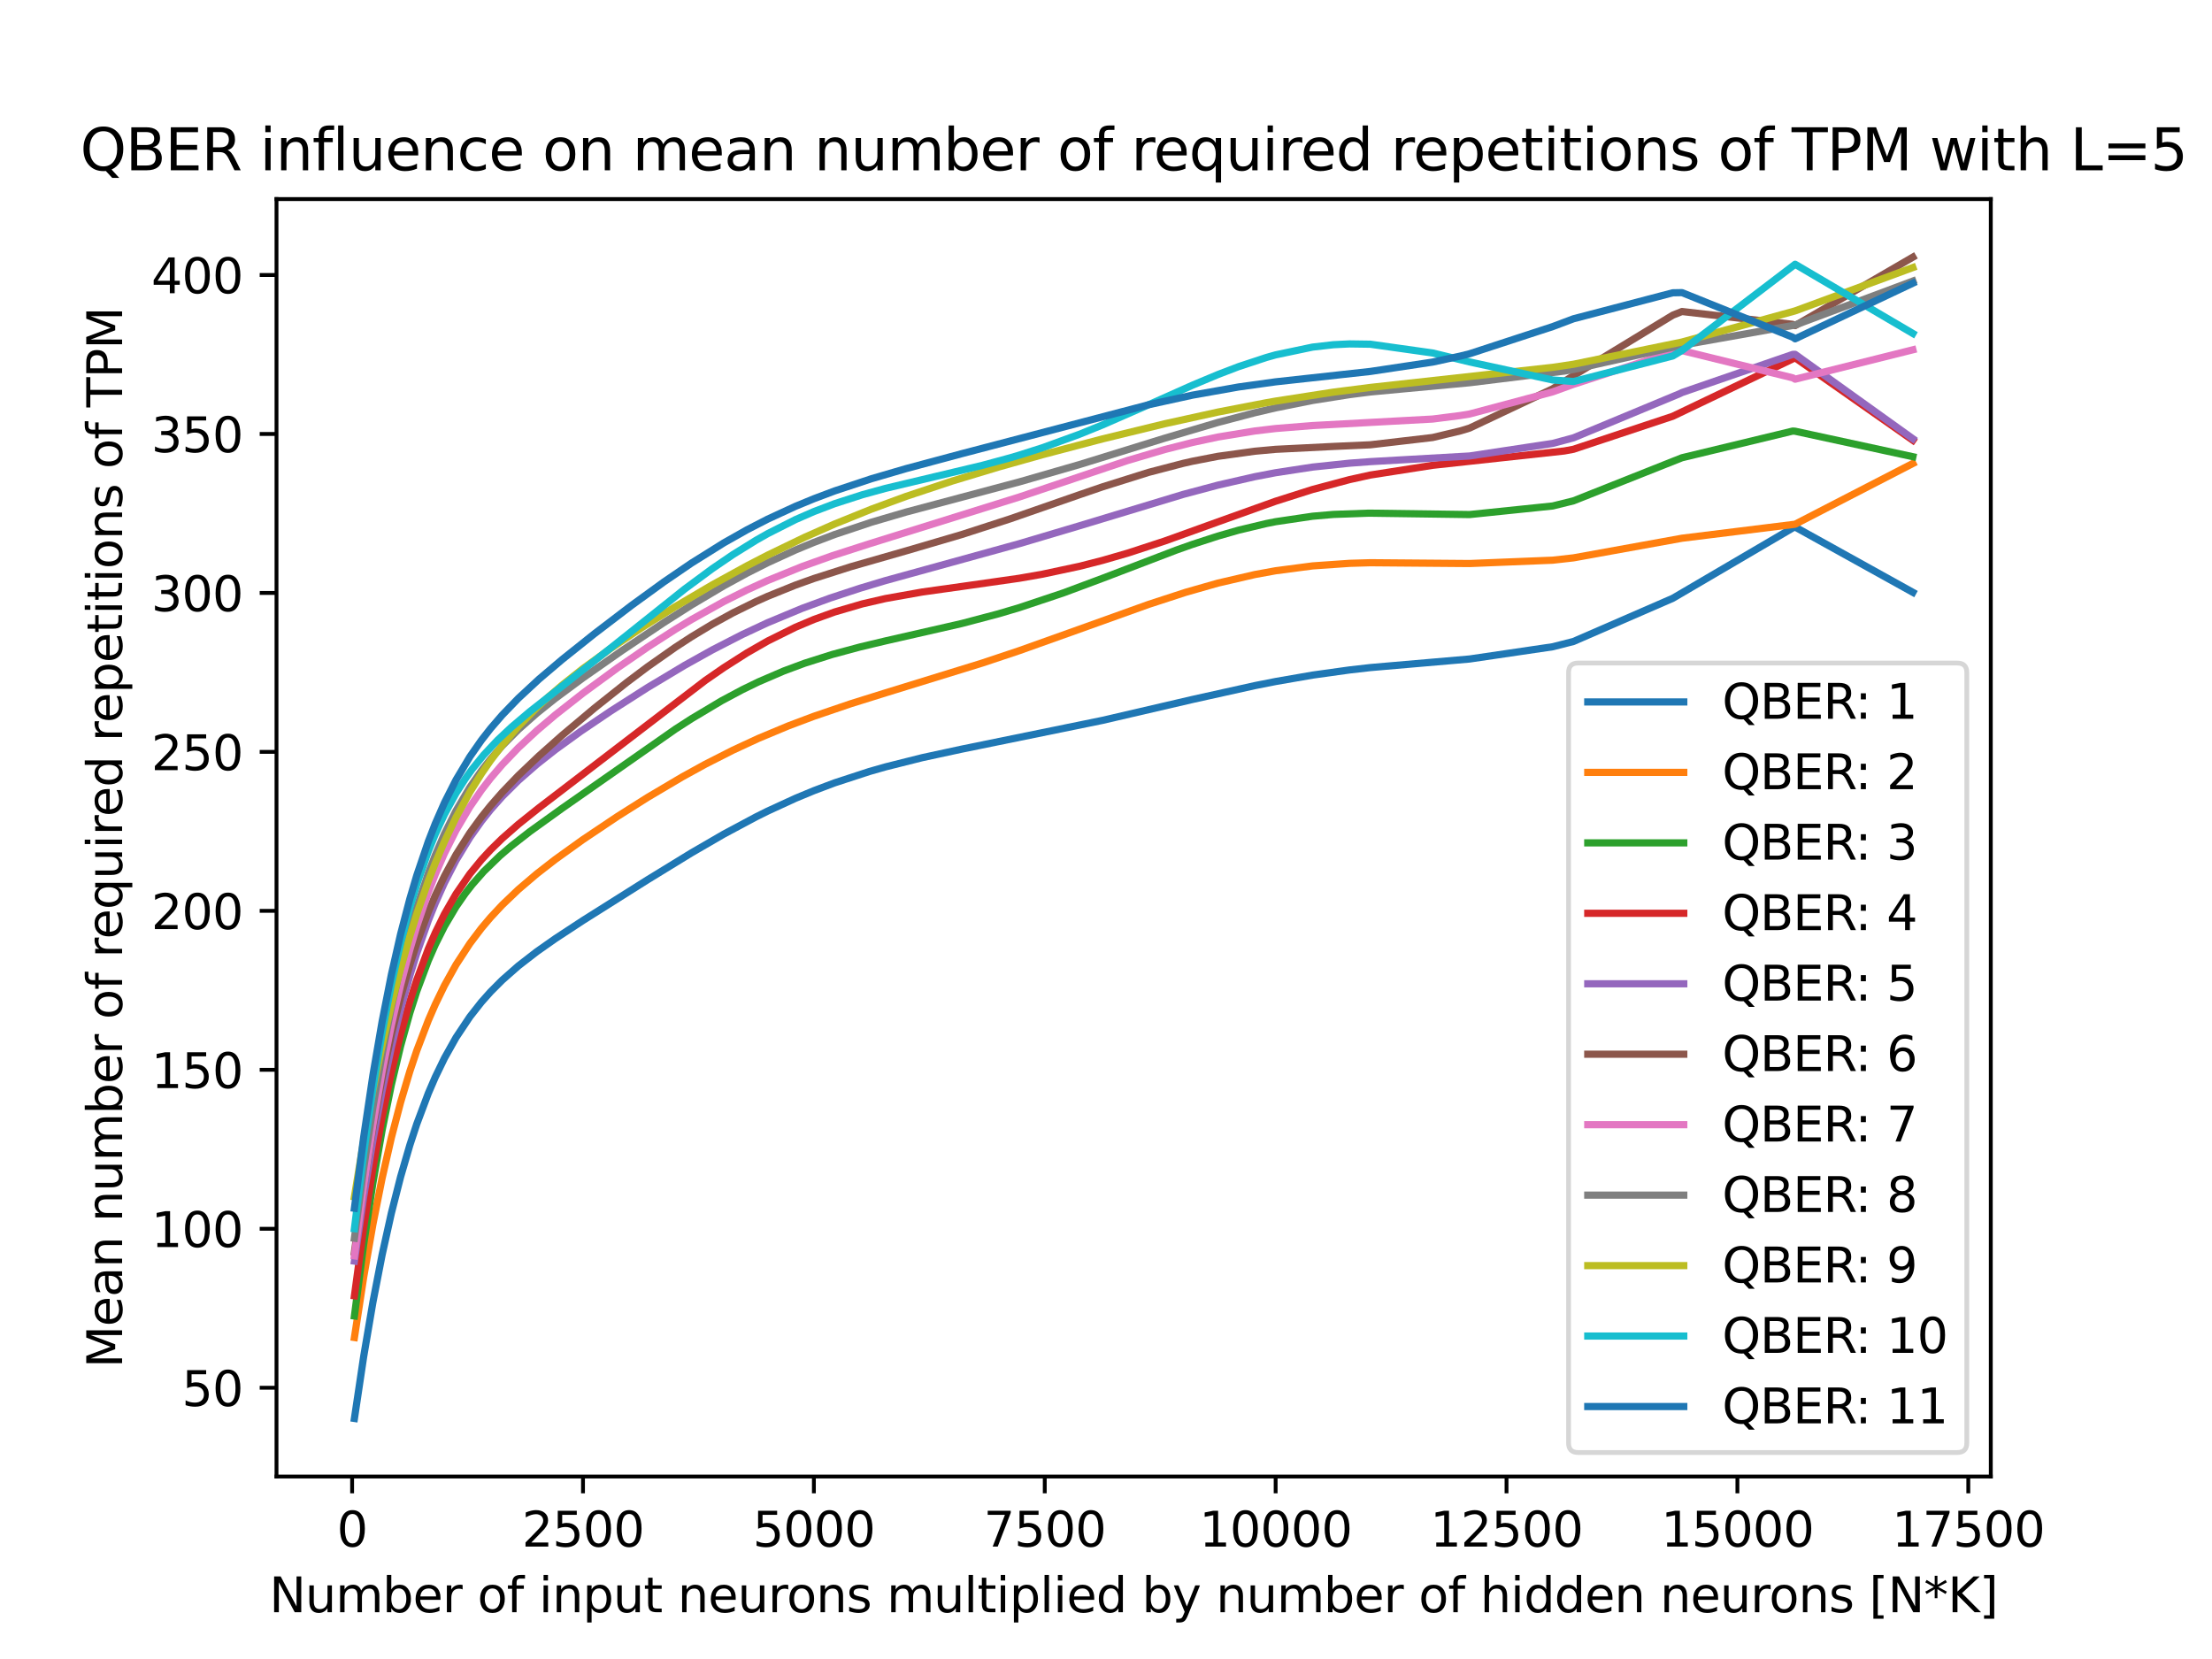 <?xml version="1.0" encoding="utf-8" standalone="no"?>
<!DOCTYPE svg PUBLIC "-//W3C//DTD SVG 1.1//EN"
  "http://www.w3.org/Graphics/SVG/1.1/DTD/svg11.dtd">
<svg xmlns:xlink="http://www.w3.org/1999/xlink" width="460.8pt" height="345.6pt" viewBox="0 0 460.8 345.6" xmlns="http://www.w3.org/2000/svg" version="1.1">
 <defs>
  <style type="text/css">*{stroke-linejoin: round; stroke-linecap: butt}</style>
 </defs>
 <g id="figure_1">
  <g id="patch_1">
   <path d="M 0 345.6 
L 460.8 345.6 
L 460.8 0 
L 0 0 
z
" style="fill: #ffffff"/>
  </g>
  <g id="axes_1">
   <g id="patch_2">
    <path d="M 57.6 307.584 
L 414.72 307.584 
L 414.72 41.472 
L 57.6 41.472 
z
" style="fill: #ffffff"/>
   </g>
   <g id="matplotlib.axis_1">
    <g id="xtick_1">
     <g id="line2d_1">
      <defs>
       <path id="m8392cbac3c" d="M 0 0 
L 0 3.5 
" style="stroke: #000000; stroke-width: 0.8"/>
      </defs>
      <g>
       <use xlink:href="#m8392cbac3c" x="73.352" y="307.584" style="stroke: #000000; stroke-width: 0.8"/>
      </g>
     </g>
     <g id="text_1">
      <!-- 0 -->
      <g transform="translate(70.171 322.182)scale(0.1 -0.1)">
       <defs>
        <path id="DejaVuSans-30" d="M 2034 4250 
Q 1547 4250 1301 3770 
Q 1056 3291 1056 2328 
Q 1056 1369 1301 889 
Q 1547 409 2034 409 
Q 2525 409 2770 889 
Q 3016 1369 3016 2328 
Q 3016 3291 2770 3770 
Q 2525 4250 2034 4250 
z
M 2034 4750 
Q 2819 4750 3233 4129 
Q 3647 3509 3647 2328 
Q 3647 1150 3233 529 
Q 2819 -91 2034 -91 
Q 1250 -91 836 529 
Q 422 1150 422 2328 
Q 422 3509 836 4129 
Q 1250 4750 2034 4750 
z
" transform="scale(0.016)"/>
       </defs>
       <use xlink:href="#DejaVuSans-30"/>
      </g>
     </g>
    </g>
    <g id="xtick_2">
     <g id="line2d_2">
      <g>
       <use xlink:href="#m8392cbac3c" x="121.449" y="307.584" style="stroke: #000000; stroke-width: 0.8"/>
      </g>
     </g>
     <g id="text_2">
      <!-- 2500 -->
      <g transform="translate(108.724 322.182)scale(0.1 -0.1)">
       <defs>
        <path id="DejaVuSans-32" d="M 1228 531 
L 3431 531 
L 3431 0 
L 469 0 
L 469 531 
Q 828 903 1448 1529 
Q 2069 2156 2228 2338 
Q 2531 2678 2651 2914 
Q 2772 3150 2772 3378 
Q 2772 3750 2511 3984 
Q 2250 4219 1831 4219 
Q 1534 4219 1204 4116 
Q 875 4013 500 3803 
L 500 4441 
Q 881 4594 1212 4672 
Q 1544 4750 1819 4750 
Q 2544 4750 2975 4387 
Q 3406 4025 3406 3419 
Q 3406 3131 3298 2873 
Q 3191 2616 2906 2266 
Q 2828 2175 2409 1742 
Q 1991 1309 1228 531 
z
" transform="scale(0.016)"/>
        <path id="DejaVuSans-35" d="M 691 4666 
L 3169 4666 
L 3169 4134 
L 1269 4134 
L 1269 2991 
Q 1406 3038 1543 3061 
Q 1681 3084 1819 3084 
Q 2600 3084 3056 2656 
Q 3513 2228 3513 1497 
Q 3513 744 3044 326 
Q 2575 -91 1722 -91 
Q 1428 -91 1123 -41 
Q 819 9 494 109 
L 494 744 
Q 775 591 1075 516 
Q 1375 441 1709 441 
Q 2250 441 2565 725 
Q 2881 1009 2881 1497 
Q 2881 1984 2565 2268 
Q 2250 2553 1709 2553 
Q 1456 2553 1204 2497 
Q 953 2441 691 2322 
L 691 4666 
z
" transform="scale(0.016)"/>
       </defs>
       <use xlink:href="#DejaVuSans-32"/>
       <use xlink:href="#DejaVuSans-35" x="63.623"/>
       <use xlink:href="#DejaVuSans-30" x="127.246"/>
       <use xlink:href="#DejaVuSans-30" x="190.869"/>
      </g>
     </g>
    </g>
    <g id="xtick_3">
     <g id="line2d_3">
      <g>
       <use xlink:href="#m8392cbac3c" x="169.546" y="307.584" style="stroke: #000000; stroke-width: 0.8"/>
      </g>
     </g>
     <g id="text_3">
      <!-- 5000 -->
      <g transform="translate(156.821 322.182)scale(0.1 -0.1)">
       <use xlink:href="#DejaVuSans-35"/>
       <use xlink:href="#DejaVuSans-30" x="63.623"/>
       <use xlink:href="#DejaVuSans-30" x="127.246"/>
       <use xlink:href="#DejaVuSans-30" x="190.869"/>
      </g>
     </g>
    </g>
    <g id="xtick_4">
     <g id="line2d_4">
      <g>
       <use xlink:href="#m8392cbac3c" x="217.643" y="307.584" style="stroke: #000000; stroke-width: 0.8"/>
      </g>
     </g>
     <g id="text_4">
      <!-- 7500 -->
      <g transform="translate(204.918 322.182)scale(0.1 -0.1)">
       <defs>
        <path id="DejaVuSans-37" d="M 525 4666 
L 3525 4666 
L 3525 4397 
L 1831 0 
L 1172 0 
L 2766 4134 
L 525 4134 
L 525 4666 
z
" transform="scale(0.016)"/>
       </defs>
       <use xlink:href="#DejaVuSans-37"/>
       <use xlink:href="#DejaVuSans-35" x="63.623"/>
       <use xlink:href="#DejaVuSans-30" x="127.246"/>
       <use xlink:href="#DejaVuSans-30" x="190.869"/>
      </g>
     </g>
    </g>
    <g id="xtick_5">
     <g id="line2d_5">
      <g>
       <use xlink:href="#m8392cbac3c" x="265.74" y="307.584" style="stroke: #000000; stroke-width: 0.8"/>
      </g>
     </g>
     <g id="text_5">
      <!-- 10000 -->
      <g transform="translate(249.833 322.182)scale(0.1 -0.1)">
       <defs>
        <path id="DejaVuSans-31" d="M 794 531 
L 1825 531 
L 1825 4091 
L 703 3866 
L 703 4441 
L 1819 4666 
L 2450 4666 
L 2450 531 
L 3481 531 
L 3481 0 
L 794 0 
L 794 531 
z
" transform="scale(0.016)"/>
       </defs>
       <use xlink:href="#DejaVuSans-31"/>
       <use xlink:href="#DejaVuSans-30" x="63.623"/>
       <use xlink:href="#DejaVuSans-30" x="127.246"/>
       <use xlink:href="#DejaVuSans-30" x="190.869"/>
       <use xlink:href="#DejaVuSans-30" x="254.492"/>
      </g>
     </g>
    </g>
    <g id="xtick_6">
     <g id="line2d_6">
      <g>
       <use xlink:href="#m8392cbac3c" x="313.837" y="307.584" style="stroke: #000000; stroke-width: 0.8"/>
      </g>
     </g>
     <g id="text_6">
      <!-- 12500 -->
      <g transform="translate(297.93 322.182)scale(0.1 -0.1)">
       <use xlink:href="#DejaVuSans-31"/>
       <use xlink:href="#DejaVuSans-32" x="63.623"/>
       <use xlink:href="#DejaVuSans-35" x="127.246"/>
       <use xlink:href="#DejaVuSans-30" x="190.869"/>
       <use xlink:href="#DejaVuSans-30" x="254.492"/>
      </g>
     </g>
    </g>
    <g id="xtick_7">
     <g id="line2d_7">
      <g>
       <use xlink:href="#m8392cbac3c" x="361.934" y="307.584" style="stroke: #000000; stroke-width: 0.8"/>
      </g>
     </g>
     <g id="text_7">
      <!-- 15000 -->
      <g transform="translate(346.027 322.182)scale(0.1 -0.1)">
       <use xlink:href="#DejaVuSans-31"/>
       <use xlink:href="#DejaVuSans-35" x="63.623"/>
       <use xlink:href="#DejaVuSans-30" x="127.246"/>
       <use xlink:href="#DejaVuSans-30" x="190.869"/>
       <use xlink:href="#DejaVuSans-30" x="254.492"/>
      </g>
     </g>
    </g>
    <g id="xtick_8">
     <g id="line2d_8">
      <g>
       <use xlink:href="#m8392cbac3c" x="410.031" y="307.584" style="stroke: #000000; stroke-width: 0.8"/>
      </g>
     </g>
     <g id="text_8">
      <!-- 17500 -->
      <g transform="translate(394.124 322.182)scale(0.1 -0.1)">
       <use xlink:href="#DejaVuSans-31"/>
       <use xlink:href="#DejaVuSans-37" x="63.623"/>
       <use xlink:href="#DejaVuSans-35" x="127.246"/>
       <use xlink:href="#DejaVuSans-30" x="190.869"/>
       <use xlink:href="#DejaVuSans-30" x="254.492"/>
      </g>
     </g>
    </g>
    <g id="text_9">
     <!-- Number of input neurons multiplied by number of hidden neurons [N*K] -->
     <g transform="translate(56.103 335.861)scale(0.1 -0.1)">
      <defs>
       <path id="DejaVuSans-4e" d="M 628 4666 
L 1478 4666 
L 3547 763 
L 3547 4666 
L 4159 4666 
L 4159 0 
L 3309 0 
L 1241 3903 
L 1241 0 
L 628 0 
L 628 4666 
z
" transform="scale(0.016)"/>
       <path id="DejaVuSans-75" d="M 544 1381 
L 544 3500 
L 1119 3500 
L 1119 1403 
Q 1119 906 1312 657 
Q 1506 409 1894 409 
Q 2359 409 2629 706 
Q 2900 1003 2900 1516 
L 2900 3500 
L 3475 3500 
L 3475 0 
L 2900 0 
L 2900 538 
Q 2691 219 2414 64 
Q 2138 -91 1772 -91 
Q 1169 -91 856 284 
Q 544 659 544 1381 
z
M 1991 3584 
L 1991 3584 
z
" transform="scale(0.016)"/>
       <path id="DejaVuSans-6d" d="M 3328 2828 
Q 3544 3216 3844 3400 
Q 4144 3584 4550 3584 
Q 5097 3584 5394 3201 
Q 5691 2819 5691 2113 
L 5691 0 
L 5113 0 
L 5113 2094 
Q 5113 2597 4934 2840 
Q 4756 3084 4391 3084 
Q 3944 3084 3684 2787 
Q 3425 2491 3425 1978 
L 3425 0 
L 2847 0 
L 2847 2094 
Q 2847 2600 2669 2842 
Q 2491 3084 2119 3084 
Q 1678 3084 1418 2786 
Q 1159 2488 1159 1978 
L 1159 0 
L 581 0 
L 581 3500 
L 1159 3500 
L 1159 2956 
Q 1356 3278 1631 3431 
Q 1906 3584 2284 3584 
Q 2666 3584 2933 3390 
Q 3200 3197 3328 2828 
z
" transform="scale(0.016)"/>
       <path id="DejaVuSans-62" d="M 3116 1747 
Q 3116 2381 2855 2742 
Q 2594 3103 2138 3103 
Q 1681 3103 1420 2742 
Q 1159 2381 1159 1747 
Q 1159 1113 1420 752 
Q 1681 391 2138 391 
Q 2594 391 2855 752 
Q 3116 1113 3116 1747 
z
M 1159 2969 
Q 1341 3281 1617 3432 
Q 1894 3584 2278 3584 
Q 2916 3584 3314 3078 
Q 3713 2572 3713 1747 
Q 3713 922 3314 415 
Q 2916 -91 2278 -91 
Q 1894 -91 1617 61 
Q 1341 213 1159 525 
L 1159 0 
L 581 0 
L 581 4863 
L 1159 4863 
L 1159 2969 
z
" transform="scale(0.016)"/>
       <path id="DejaVuSans-65" d="M 3597 1894 
L 3597 1613 
L 953 1613 
Q 991 1019 1311 708 
Q 1631 397 2203 397 
Q 2534 397 2845 478 
Q 3156 559 3463 722 
L 3463 178 
Q 3153 47 2828 -22 
Q 2503 -91 2169 -91 
Q 1331 -91 842 396 
Q 353 884 353 1716 
Q 353 2575 817 3079 
Q 1281 3584 2069 3584 
Q 2775 3584 3186 3129 
Q 3597 2675 3597 1894 
z
M 3022 2063 
Q 3016 2534 2758 2815 
Q 2500 3097 2075 3097 
Q 1594 3097 1305 2825 
Q 1016 2553 972 2059 
L 3022 2063 
z
" transform="scale(0.016)"/>
       <path id="DejaVuSans-72" d="M 2631 2963 
Q 2534 3019 2420 3045 
Q 2306 3072 2169 3072 
Q 1681 3072 1420 2755 
Q 1159 2438 1159 1844 
L 1159 0 
L 581 0 
L 581 3500 
L 1159 3500 
L 1159 2956 
Q 1341 3275 1631 3429 
Q 1922 3584 2338 3584 
Q 2397 3584 2469 3576 
Q 2541 3569 2628 3553 
L 2631 2963 
z
" transform="scale(0.016)"/>
       <path id="DejaVuSans-20" transform="scale(0.016)"/>
       <path id="DejaVuSans-6f" d="M 1959 3097 
Q 1497 3097 1228 2736 
Q 959 2375 959 1747 
Q 959 1119 1226 758 
Q 1494 397 1959 397 
Q 2419 397 2687 759 
Q 2956 1122 2956 1747 
Q 2956 2369 2687 2733 
Q 2419 3097 1959 3097 
z
M 1959 3584 
Q 2709 3584 3137 3096 
Q 3566 2609 3566 1747 
Q 3566 888 3137 398 
Q 2709 -91 1959 -91 
Q 1206 -91 779 398 
Q 353 888 353 1747 
Q 353 2609 779 3096 
Q 1206 3584 1959 3584 
z
" transform="scale(0.016)"/>
       <path id="DejaVuSans-66" d="M 2375 4863 
L 2375 4384 
L 1825 4384 
Q 1516 4384 1395 4259 
Q 1275 4134 1275 3809 
L 1275 3500 
L 2222 3500 
L 2222 3053 
L 1275 3053 
L 1275 0 
L 697 0 
L 697 3053 
L 147 3053 
L 147 3500 
L 697 3500 
L 697 3744 
Q 697 4328 969 4595 
Q 1241 4863 1831 4863 
L 2375 4863 
z
" transform="scale(0.016)"/>
       <path id="DejaVuSans-69" d="M 603 3500 
L 1178 3500 
L 1178 0 
L 603 0 
L 603 3500 
z
M 603 4863 
L 1178 4863 
L 1178 4134 
L 603 4134 
L 603 4863 
z
" transform="scale(0.016)"/>
       <path id="DejaVuSans-6e" d="M 3513 2113 
L 3513 0 
L 2938 0 
L 2938 2094 
Q 2938 2591 2744 2837 
Q 2550 3084 2163 3084 
Q 1697 3084 1428 2787 
Q 1159 2491 1159 1978 
L 1159 0 
L 581 0 
L 581 3500 
L 1159 3500 
L 1159 2956 
Q 1366 3272 1645 3428 
Q 1925 3584 2291 3584 
Q 2894 3584 3203 3211 
Q 3513 2838 3513 2113 
z
" transform="scale(0.016)"/>
       <path id="DejaVuSans-70" d="M 1159 525 
L 1159 -1331 
L 581 -1331 
L 581 3500 
L 1159 3500 
L 1159 2969 
Q 1341 3281 1617 3432 
Q 1894 3584 2278 3584 
Q 2916 3584 3314 3078 
Q 3713 2572 3713 1747 
Q 3713 922 3314 415 
Q 2916 -91 2278 -91 
Q 1894 -91 1617 61 
Q 1341 213 1159 525 
z
M 3116 1747 
Q 3116 2381 2855 2742 
Q 2594 3103 2138 3103 
Q 1681 3103 1420 2742 
Q 1159 2381 1159 1747 
Q 1159 1113 1420 752 
Q 1681 391 2138 391 
Q 2594 391 2855 752 
Q 3116 1113 3116 1747 
z
" transform="scale(0.016)"/>
       <path id="DejaVuSans-74" d="M 1172 4494 
L 1172 3500 
L 2356 3500 
L 2356 3053 
L 1172 3053 
L 1172 1153 
Q 1172 725 1289 603 
Q 1406 481 1766 481 
L 2356 481 
L 2356 0 
L 1766 0 
Q 1100 0 847 248 
Q 594 497 594 1153 
L 594 3053 
L 172 3053 
L 172 3500 
L 594 3500 
L 594 4494 
L 1172 4494 
z
" transform="scale(0.016)"/>
       <path id="DejaVuSans-73" d="M 2834 3397 
L 2834 2853 
Q 2591 2978 2328 3040 
Q 2066 3103 1784 3103 
Q 1356 3103 1142 2972 
Q 928 2841 928 2578 
Q 928 2378 1081 2264 
Q 1234 2150 1697 2047 
L 1894 2003 
Q 2506 1872 2764 1633 
Q 3022 1394 3022 966 
Q 3022 478 2636 193 
Q 2250 -91 1575 -91 
Q 1294 -91 989 -36 
Q 684 19 347 128 
L 347 722 
Q 666 556 975 473 
Q 1284 391 1588 391 
Q 1994 391 2212 530 
Q 2431 669 2431 922 
Q 2431 1156 2273 1281 
Q 2116 1406 1581 1522 
L 1381 1569 
Q 847 1681 609 1914 
Q 372 2147 372 2553 
Q 372 3047 722 3315 
Q 1072 3584 1716 3584 
Q 2034 3584 2315 3537 
Q 2597 3491 2834 3397 
z
" transform="scale(0.016)"/>
       <path id="DejaVuSans-6c" d="M 603 4863 
L 1178 4863 
L 1178 0 
L 603 0 
L 603 4863 
z
" transform="scale(0.016)"/>
       <path id="DejaVuSans-64" d="M 2906 2969 
L 2906 4863 
L 3481 4863 
L 3481 0 
L 2906 0 
L 2906 525 
Q 2725 213 2448 61 
Q 2172 -91 1784 -91 
Q 1150 -91 751 415 
Q 353 922 353 1747 
Q 353 2572 751 3078 
Q 1150 3584 1784 3584 
Q 2172 3584 2448 3432 
Q 2725 3281 2906 2969 
z
M 947 1747 
Q 947 1113 1208 752 
Q 1469 391 1925 391 
Q 2381 391 2643 752 
Q 2906 1113 2906 1747 
Q 2906 2381 2643 2742 
Q 2381 3103 1925 3103 
Q 1469 3103 1208 2742 
Q 947 2381 947 1747 
z
" transform="scale(0.016)"/>
       <path id="DejaVuSans-79" d="M 2059 -325 
Q 1816 -950 1584 -1140 
Q 1353 -1331 966 -1331 
L 506 -1331 
L 506 -850 
L 844 -850 
Q 1081 -850 1212 -737 
Q 1344 -625 1503 -206 
L 1606 56 
L 191 3500 
L 800 3500 
L 1894 763 
L 2988 3500 
L 3597 3500 
L 2059 -325 
z
" transform="scale(0.016)"/>
       <path id="DejaVuSans-68" d="M 3513 2113 
L 3513 0 
L 2938 0 
L 2938 2094 
Q 2938 2591 2744 2837 
Q 2550 3084 2163 3084 
Q 1697 3084 1428 2787 
Q 1159 2491 1159 1978 
L 1159 0 
L 581 0 
L 581 4863 
L 1159 4863 
L 1159 2956 
Q 1366 3272 1645 3428 
Q 1925 3584 2291 3584 
Q 2894 3584 3203 3211 
Q 3513 2838 3513 2113 
z
" transform="scale(0.016)"/>
       <path id="DejaVuSans-5b" d="M 550 4863 
L 1875 4863 
L 1875 4416 
L 1125 4416 
L 1125 -397 
L 1875 -397 
L 1875 -844 
L 550 -844 
L 550 4863 
z
" transform="scale(0.016)"/>
       <path id="DejaVuSans-2a" d="M 3009 3897 
L 1888 3291 
L 3009 2681 
L 2828 2375 
L 1778 3009 
L 1778 1831 
L 1422 1831 
L 1422 3009 
L 372 2375 
L 191 2681 
L 1313 3291 
L 191 3897 
L 372 4206 
L 1422 3572 
L 1422 4750 
L 1778 4750 
L 1778 3572 
L 2828 4206 
L 3009 3897 
z
" transform="scale(0.016)"/>
       <path id="DejaVuSans-4b" d="M 628 4666 
L 1259 4666 
L 1259 2694 
L 3353 4666 
L 4166 4666 
L 1850 2491 
L 4331 0 
L 3500 0 
L 1259 2247 
L 1259 0 
L 628 0 
L 628 4666 
z
" transform="scale(0.016)"/>
       <path id="DejaVuSans-5d" d="M 1947 4863 
L 1947 -844 
L 622 -844 
L 622 -397 
L 1369 -397 
L 1369 4416 
L 622 4416 
L 622 4863 
L 1947 4863 
z
" transform="scale(0.016)"/>
      </defs>
      <use xlink:href="#DejaVuSans-4e"/>
      <use xlink:href="#DejaVuSans-75" x="74.805"/>
      <use xlink:href="#DejaVuSans-6d" x="138.184"/>
      <use xlink:href="#DejaVuSans-62" x="235.596"/>
      <use xlink:href="#DejaVuSans-65" x="299.072"/>
      <use xlink:href="#DejaVuSans-72" x="360.596"/>
      <use xlink:href="#DejaVuSans-20" x="401.709"/>
      <use xlink:href="#DejaVuSans-6f" x="433.496"/>
      <use xlink:href="#DejaVuSans-66" x="494.678"/>
      <use xlink:href="#DejaVuSans-20" x="529.883"/>
      <use xlink:href="#DejaVuSans-69" x="561.67"/>
      <use xlink:href="#DejaVuSans-6e" x="589.453"/>
      <use xlink:href="#DejaVuSans-70" x="652.832"/>
      <use xlink:href="#DejaVuSans-75" x="716.309"/>
      <use xlink:href="#DejaVuSans-74" x="779.688"/>
      <use xlink:href="#DejaVuSans-20" x="818.896"/>
      <use xlink:href="#DejaVuSans-6e" x="850.684"/>
      <use xlink:href="#DejaVuSans-65" x="914.062"/>
      <use xlink:href="#DejaVuSans-75" x="975.586"/>
      <use xlink:href="#DejaVuSans-72" x="1038.965"/>
      <use xlink:href="#DejaVuSans-6f" x="1077.828"/>
      <use xlink:href="#DejaVuSans-6e" x="1139.01"/>
      <use xlink:href="#DejaVuSans-73" x="1202.389"/>
      <use xlink:href="#DejaVuSans-20" x="1254.488"/>
      <use xlink:href="#DejaVuSans-6d" x="1286.275"/>
      <use xlink:href="#DejaVuSans-75" x="1383.688"/>
      <use xlink:href="#DejaVuSans-6c" x="1447.066"/>
      <use xlink:href="#DejaVuSans-74" x="1474.85"/>
      <use xlink:href="#DejaVuSans-69" x="1514.059"/>
      <use xlink:href="#DejaVuSans-70" x="1541.842"/>
      <use xlink:href="#DejaVuSans-6c" x="1605.318"/>
      <use xlink:href="#DejaVuSans-69" x="1633.102"/>
      <use xlink:href="#DejaVuSans-65" x="1660.885"/>
      <use xlink:href="#DejaVuSans-64" x="1722.408"/>
      <use xlink:href="#DejaVuSans-20" x="1785.885"/>
      <use xlink:href="#DejaVuSans-62" x="1817.672"/>
      <use xlink:href="#DejaVuSans-79" x="1881.148"/>
      <use xlink:href="#DejaVuSans-20" x="1940.328"/>
      <use xlink:href="#DejaVuSans-6e" x="1972.115"/>
      <use xlink:href="#DejaVuSans-75" x="2035.494"/>
      <use xlink:href="#DejaVuSans-6d" x="2098.873"/>
      <use xlink:href="#DejaVuSans-62" x="2196.285"/>
      <use xlink:href="#DejaVuSans-65" x="2259.762"/>
      <use xlink:href="#DejaVuSans-72" x="2321.285"/>
      <use xlink:href="#DejaVuSans-20" x="2362.398"/>
      <use xlink:href="#DejaVuSans-6f" x="2394.186"/>
      <use xlink:href="#DejaVuSans-66" x="2455.367"/>
      <use xlink:href="#DejaVuSans-20" x="2490.572"/>
      <use xlink:href="#DejaVuSans-68" x="2522.359"/>
      <use xlink:href="#DejaVuSans-69" x="2585.738"/>
      <use xlink:href="#DejaVuSans-64" x="2613.521"/>
      <use xlink:href="#DejaVuSans-64" x="2676.998"/>
      <use xlink:href="#DejaVuSans-65" x="2740.475"/>
      <use xlink:href="#DejaVuSans-6e" x="2801.998"/>
      <use xlink:href="#DejaVuSans-20" x="2865.377"/>
      <use xlink:href="#DejaVuSans-6e" x="2897.164"/>
      <use xlink:href="#DejaVuSans-65" x="2960.543"/>
      <use xlink:href="#DejaVuSans-75" x="3022.066"/>
      <use xlink:href="#DejaVuSans-72" x="3085.445"/>
      <use xlink:href="#DejaVuSans-6f" x="3124.309"/>
      <use xlink:href="#DejaVuSans-6e" x="3185.49"/>
      <use xlink:href="#DejaVuSans-73" x="3248.869"/>
      <use xlink:href="#DejaVuSans-20" x="3300.969"/>
      <use xlink:href="#DejaVuSans-5b" x="3332.756"/>
      <use xlink:href="#DejaVuSans-4e" x="3371.77"/>
      <use xlink:href="#DejaVuSans-2a" x="3446.574"/>
      <use xlink:href="#DejaVuSans-4b" x="3496.574"/>
      <use xlink:href="#DejaVuSans-5d" x="3562.15"/>
     </g>
    </g>
   </g>
   <g id="matplotlib.axis_2">
    <g id="ytick_1">
     <g id="line2d_9">
      <defs>
       <path id="m8e930726ec" d="M 0 0 
L -3.5 0 
" style="stroke: #000000; stroke-width: 0.8"/>
      </defs>
      <g>
       <use xlink:href="#m8e930726ec" x="57.6" y="289.097" style="stroke: #000000; stroke-width: 0.8"/>
      </g>
     </g>
     <g id="text_10">
      <!-- 50 -->
      <g transform="translate(37.875 292.897)scale(0.1 -0.1)">
       <use xlink:href="#DejaVuSans-35"/>
       <use xlink:href="#DejaVuSans-30" x="63.623"/>
      </g>
     </g>
    </g>
    <g id="ytick_2">
     <g id="line2d_10">
      <g>
       <use xlink:href="#m8e930726ec" x="57.6" y="255.982" style="stroke: #000000; stroke-width: 0.8"/>
      </g>
     </g>
     <g id="text_11">
      <!-- 100 -->
      <g transform="translate(31.512 259.781)scale(0.1 -0.1)">
       <use xlink:href="#DejaVuSans-31"/>
       <use xlink:href="#DejaVuSans-30" x="63.623"/>
       <use xlink:href="#DejaVuSans-30" x="127.246"/>
      </g>
     </g>
    </g>
    <g id="ytick_3">
     <g id="line2d_11">
      <g>
       <use xlink:href="#m8e930726ec" x="57.6" y="222.866" style="stroke: #000000; stroke-width: 0.8"/>
      </g>
     </g>
     <g id="text_12">
      <!-- 150 -->
      <g transform="translate(31.512 226.665)scale(0.1 -0.1)">
       <use xlink:href="#DejaVuSans-31"/>
       <use xlink:href="#DejaVuSans-35" x="63.623"/>
       <use xlink:href="#DejaVuSans-30" x="127.246"/>
      </g>
     </g>
    </g>
    <g id="ytick_4">
     <g id="line2d_12">
      <g>
       <use xlink:href="#m8e930726ec" x="57.6" y="189.75" style="stroke: #000000; stroke-width: 0.8"/>
      </g>
     </g>
     <g id="text_13">
      <!-- 200 -->
      <g transform="translate(31.512 193.549)scale(0.1 -0.1)">
       <use xlink:href="#DejaVuSans-32"/>
       <use xlink:href="#DejaVuSans-30" x="63.623"/>
       <use xlink:href="#DejaVuSans-30" x="127.246"/>
      </g>
     </g>
    </g>
    <g id="ytick_5">
     <g id="line2d_13">
      <g>
       <use xlink:href="#m8e930726ec" x="57.6" y="156.634" style="stroke: #000000; stroke-width: 0.8"/>
      </g>
     </g>
     <g id="text_14">
      <!-- 250 -->
      <g transform="translate(31.512 160.434)scale(0.1 -0.1)">
       <use xlink:href="#DejaVuSans-32"/>
       <use xlink:href="#DejaVuSans-35" x="63.623"/>
       <use xlink:href="#DejaVuSans-30" x="127.246"/>
      </g>
     </g>
    </g>
    <g id="ytick_6">
     <g id="line2d_14">
      <g>
       <use xlink:href="#m8e930726ec" x="57.6" y="123.519" style="stroke: #000000; stroke-width: 0.8"/>
      </g>
     </g>
     <g id="text_15">
      <!-- 300 -->
      <g transform="translate(31.512 127.318)scale(0.1 -0.1)">
       <defs>
        <path id="DejaVuSans-33" d="M 2597 2516 
Q 3050 2419 3304 2112 
Q 3559 1806 3559 1356 
Q 3559 666 3084 287 
Q 2609 -91 1734 -91 
Q 1441 -91 1130 -33 
Q 819 25 488 141 
L 488 750 
Q 750 597 1062 519 
Q 1375 441 1716 441 
Q 2309 441 2620 675 
Q 2931 909 2931 1356 
Q 2931 1769 2642 2001 
Q 2353 2234 1838 2234 
L 1294 2234 
L 1294 2753 
L 1863 2753 
Q 2328 2753 2575 2939 
Q 2822 3125 2822 3475 
Q 2822 3834 2567 4026 
Q 2313 4219 1838 4219 
Q 1578 4219 1281 4162 
Q 984 4106 628 3988 
L 628 4550 
Q 988 4650 1302 4700 
Q 1616 4750 1894 4750 
Q 2613 4750 3031 4423 
Q 3450 4097 3450 3541 
Q 3450 3153 3228 2886 
Q 3006 2619 2597 2516 
z
" transform="scale(0.016)"/>
       </defs>
       <use xlink:href="#DejaVuSans-33"/>
       <use xlink:href="#DejaVuSans-30" x="63.623"/>
       <use xlink:href="#DejaVuSans-30" x="127.246"/>
      </g>
     </g>
    </g>
    <g id="ytick_7">
     <g id="line2d_15">
      <g>
       <use xlink:href="#m8e930726ec" x="57.6" y="90.403" style="stroke: #000000; stroke-width: 0.8"/>
      </g>
     </g>
     <g id="text_16">
      <!-- 350 -->
      <g transform="translate(31.512 94.202)scale(0.1 -0.1)">
       <use xlink:href="#DejaVuSans-33"/>
       <use xlink:href="#DejaVuSans-35" x="63.623"/>
       <use xlink:href="#DejaVuSans-30" x="127.246"/>
      </g>
     </g>
    </g>
    <g id="ytick_8">
     <g id="line2d_16">
      <g>
       <use xlink:href="#m8e930726ec" x="57.6" y="57.287" style="stroke: #000000; stroke-width: 0.8"/>
      </g>
     </g>
     <g id="text_17">
      <!-- 400 -->
      <g transform="translate(31.512 61.086)scale(0.1 -0.1)">
       <defs>
        <path id="DejaVuSans-34" d="M 2419 4116 
L 825 1625 
L 2419 1625 
L 2419 4116 
z
M 2253 4666 
L 3047 4666 
L 3047 1625 
L 3713 1625 
L 3713 1100 
L 3047 1100 
L 3047 0 
L 2419 0 
L 2419 1100 
L 313 1100 
L 313 1709 
L 2253 4666 
z
" transform="scale(0.016)"/>
       </defs>
       <use xlink:href="#DejaVuSans-34"/>
       <use xlink:href="#DejaVuSans-30" x="63.623"/>
       <use xlink:href="#DejaVuSans-30" x="127.246"/>
      </g>
     </g>
    </g>
    <g id="text_18">
     <!-- Mean number of required repetitions of TPM -->
     <g transform="translate(25.433 284.969)rotate(-90)scale(0.1 -0.1)">
      <defs>
       <path id="DejaVuSans-4d" d="M 628 4666 
L 1569 4666 
L 2759 1491 
L 3956 4666 
L 4897 4666 
L 4897 0 
L 4281 0 
L 4281 4097 
L 3078 897 
L 2444 897 
L 1241 4097 
L 1241 0 
L 628 0 
L 628 4666 
z
" transform="scale(0.016)"/>
       <path id="DejaVuSans-61" d="M 2194 1759 
Q 1497 1759 1228 1600 
Q 959 1441 959 1056 
Q 959 750 1161 570 
Q 1363 391 1709 391 
Q 2188 391 2477 730 
Q 2766 1069 2766 1631 
L 2766 1759 
L 2194 1759 
z
M 3341 1997 
L 3341 0 
L 2766 0 
L 2766 531 
Q 2569 213 2275 61 
Q 1981 -91 1556 -91 
Q 1019 -91 701 211 
Q 384 513 384 1019 
Q 384 1609 779 1909 
Q 1175 2209 1959 2209 
L 2766 2209 
L 2766 2266 
Q 2766 2663 2505 2880 
Q 2244 3097 1772 3097 
Q 1472 3097 1187 3025 
Q 903 2953 641 2809 
L 641 3341 
Q 956 3463 1253 3523 
Q 1550 3584 1831 3584 
Q 2591 3584 2966 3190 
Q 3341 2797 3341 1997 
z
" transform="scale(0.016)"/>
       <path id="DejaVuSans-71" d="M 947 1747 
Q 947 1113 1208 752 
Q 1469 391 1925 391 
Q 2381 391 2643 752 
Q 2906 1113 2906 1747 
Q 2906 2381 2643 2742 
Q 2381 3103 1925 3103 
Q 1469 3103 1208 2742 
Q 947 2381 947 1747 
z
M 2906 525 
Q 2725 213 2448 61 
Q 2172 -91 1784 -91 
Q 1150 -91 751 415 
Q 353 922 353 1747 
Q 353 2572 751 3078 
Q 1150 3584 1784 3584 
Q 2172 3584 2448 3432 
Q 2725 3281 2906 2969 
L 2906 3500 
L 3481 3500 
L 3481 -1331 
L 2906 -1331 
L 2906 525 
z
" transform="scale(0.016)"/>
       <path id="DejaVuSans-54" d="M -19 4666 
L 3928 4666 
L 3928 4134 
L 2272 4134 
L 2272 0 
L 1638 0 
L 1638 4134 
L -19 4134 
L -19 4666 
z
" transform="scale(0.016)"/>
       <path id="DejaVuSans-50" d="M 1259 4147 
L 1259 2394 
L 2053 2394 
Q 2494 2394 2734 2622 
Q 2975 2850 2975 3272 
Q 2975 3691 2734 3919 
Q 2494 4147 2053 4147 
L 1259 4147 
z
M 628 4666 
L 2053 4666 
Q 2838 4666 3239 4311 
Q 3641 3956 3641 3272 
Q 3641 2581 3239 2228 
Q 2838 1875 2053 1875 
L 1259 1875 
L 1259 0 
L 628 0 
L 628 4666 
z
" transform="scale(0.016)"/>
      </defs>
      <use xlink:href="#DejaVuSans-4d"/>
      <use xlink:href="#DejaVuSans-65" x="86.279"/>
      <use xlink:href="#DejaVuSans-61" x="147.803"/>
      <use xlink:href="#DejaVuSans-6e" x="209.082"/>
      <use xlink:href="#DejaVuSans-20" x="272.461"/>
      <use xlink:href="#DejaVuSans-6e" x="304.248"/>
      <use xlink:href="#DejaVuSans-75" x="367.627"/>
      <use xlink:href="#DejaVuSans-6d" x="431.006"/>
      <use xlink:href="#DejaVuSans-62" x="528.418"/>
      <use xlink:href="#DejaVuSans-65" x="591.895"/>
      <use xlink:href="#DejaVuSans-72" x="653.418"/>
      <use xlink:href="#DejaVuSans-20" x="694.531"/>
      <use xlink:href="#DejaVuSans-6f" x="726.318"/>
      <use xlink:href="#DejaVuSans-66" x="787.5"/>
      <use xlink:href="#DejaVuSans-20" x="822.705"/>
      <use xlink:href="#DejaVuSans-72" x="854.492"/>
      <use xlink:href="#DejaVuSans-65" x="893.355"/>
      <use xlink:href="#DejaVuSans-71" x="954.879"/>
      <use xlink:href="#DejaVuSans-75" x="1018.355"/>
      <use xlink:href="#DejaVuSans-69" x="1081.734"/>
      <use xlink:href="#DejaVuSans-72" x="1109.518"/>
      <use xlink:href="#DejaVuSans-65" x="1148.381"/>
      <use xlink:href="#DejaVuSans-64" x="1209.904"/>
      <use xlink:href="#DejaVuSans-20" x="1273.381"/>
      <use xlink:href="#DejaVuSans-72" x="1305.168"/>
      <use xlink:href="#DejaVuSans-65" x="1344.031"/>
      <use xlink:href="#DejaVuSans-70" x="1405.555"/>
      <use xlink:href="#DejaVuSans-65" x="1469.031"/>
      <use xlink:href="#DejaVuSans-74" x="1530.555"/>
      <use xlink:href="#DejaVuSans-69" x="1569.764"/>
      <use xlink:href="#DejaVuSans-74" x="1597.547"/>
      <use xlink:href="#DejaVuSans-69" x="1636.756"/>
      <use xlink:href="#DejaVuSans-6f" x="1664.539"/>
      <use xlink:href="#DejaVuSans-6e" x="1725.721"/>
      <use xlink:href="#DejaVuSans-73" x="1789.1"/>
      <use xlink:href="#DejaVuSans-20" x="1841.199"/>
      <use xlink:href="#DejaVuSans-6f" x="1872.986"/>
      <use xlink:href="#DejaVuSans-66" x="1934.168"/>
      <use xlink:href="#DejaVuSans-20" x="1969.373"/>
      <use xlink:href="#DejaVuSans-54" x="2001.16"/>
      <use xlink:href="#DejaVuSans-50" x="2062.244"/>
      <use xlink:href="#DejaVuSans-4d" x="2122.547"/>
     </g>
    </g>
   </g>
   <g id="line2d_17">
    <path d="M 73.833 295.488 
L 75.757 282.599 
L 75.757 282.599 
L 77.68 271.291 
L 77.68 271.291 
L 79.604 261.387 
L 79.604 261.387 
L 81.528 252.724 
L 81.528 252.724 
L 83.452 245.156 
L 83.452 245.156 
L 85.376 238.55 
L 85.376 238.55 
L 86.819 234.154 
L 86.819 234.154 
L 89.224 227.755 
L 89.224 227.755 
L 90.667 224.405 
L 90.667 224.405 
L 92.591 220.43 
L 92.591 220.43 
L 94.995 216.142 
L 94.995 216.142 
L 97.881 211.816 
L 97.881 211.816 
L 100.286 208.757 
L 100.286 208.757 
L 102.21 206.597 
L 102.21 206.597 
L 104.615 204.184 
L 104.615 204.184 
L 107.982 201.219 
L 107.982 201.219 
L 111.829 198.241 
L 111.829 198.241 
L 115.677 195.538 
L 115.677 195.538 
L 121.449 191.751 
L 134.916 183.263 
L 134.916 183.263 
L 144.054 177.662 
L 144.054 177.662 
L 150.788 173.758 
L 150.788 173.758 
L 157.521 170.159 
L 157.521 170.159 
L 159.926 168.964 
L 159.926 168.964 
L 165.698 166.31 
L 165.698 166.31 
L 169.546 164.713 
L 169.546 164.713 
L 173.874 163.081 
L 173.874 163.081 
L 181.089 160.724 
L 181.089 160.724 
L 184.456 159.762 
L 184.456 159.762 
L 192.151 157.83 
L 192.151 157.83 
L 200.328 156.062 
L 200.328 156.062 
L 229.667 150.066 
L 229.667 150.066 
L 248.425 145.709 
L 248.425 145.709 
L 261.411 142.826 
L 261.411 142.826 
L 265.74 141.97 
L 273.435 140.635 
L 273.435 140.635 
L 281.131 139.562 
L 281.131 139.562 
L 285.459 139.069 
L 306.141 137.282 
L 323.456 134.732 
L 323.456 134.732 
L 327.785 133.63 
L 348.466 124.639 
L 348.466 124.639 
L 373.477 109.973 
L 373.477 109.973 
L 373.958 109.79 
L 398.487 123.396 
L 398.487 123.396 
" clip-path="url(#pbac832efe0)" style="fill: none; stroke: #1f77b4; stroke-width: 1.5; stroke-linecap: square"/>
   </g>
   <g id="line2d_18">
    <path d="M 73.833 278.627 
L 75.757 266.067 
L 75.757 266.067 
L 77.68 255.062 
L 77.68 255.062 
L 79.604 245.428 
L 79.604 245.428 
L 81.528 237 
L 81.528 237 
L 83.452 229.627 
L 83.452 229.627 
L 85.376 223.177 
L 85.376 223.177 
L 86.819 218.871 
L 86.819 218.871 
L 89.224 212.573 
L 89.224 212.573 
L 90.667 209.255 
L 90.667 209.255 
L 92.591 205.293 
L 92.591 205.293 
L 94.995 200.974 
L 94.995 200.974 
L 97.881 196.553 
L 97.881 196.553 
L 100.286 193.376 
L 100.286 193.376 
L 102.21 191.1 
L 102.21 191.1 
L 104.615 188.523 
L 104.615 188.523 
L 107.982 185.304 
L 107.982 185.304 
L 111.829 182.027 
L 111.829 182.027 
L 115.677 179.039 
L 115.677 179.039 
L 121.449 174.893 
L 128.663 170.06 
L 128.663 170.06 
L 134.916 166.109 
L 134.916 166.109 
L 142.13 161.841 
L 142.13 161.841 
L 146.94 159.198 
L 146.94 159.198 
L 152.712 156.266 
L 152.712 156.266 
L 158.002 153.816 
L 158.002 153.816 
L 164.255 151.206 
L 164.255 151.206 
L 169.546 149.214 
L 169.546 149.214 
L 177.241 146.597 
L 177.241 146.597 
L 184.456 144.341 
L 184.456 144.341 
L 204.656 138.114 
L 204.656 138.114 
L 212.352 135.539 
L 224.857 131.079 
L 224.857 131.079 
L 239.286 125.903 
L 239.286 125.903 
L 246.982 123.393 
L 253.715 121.472 
L 253.715 121.472 
L 261.411 119.686 
L 261.411 119.686 
L 265.74 118.897 
L 273.435 117.888 
L 273.435 117.888 
L 281.131 117.352 
L 281.131 117.352 
L 285.459 117.225 
L 306.141 117.393 
L 323.456 116.697 
L 323.456 116.697 
L 327.785 116.212 
L 350.39 112.123 
L 373.958 109.204 
L 398.487 96.546 
L 398.487 96.546 
" clip-path="url(#pbac832efe0)" style="fill: none; stroke: #ff7f0e; stroke-width: 1.5; stroke-linecap: square"/>
   </g>
   <g id="line2d_19">
    <path d="M 73.833 274.141 
L 75.757 259.249 
L 75.757 259.249 
L 77.68 246.428 
L 77.68 246.428 
L 79.604 235.417 
L 79.604 235.417 
L 81.528 225.981 
L 81.528 225.981 
L 83.452 217.909 
L 83.452 217.909 
L 85.376 211.012 
L 85.376 211.012 
L 86.819 206.509 
L 86.819 206.509 
L 89.224 200.091 
L 89.224 200.091 
L 90.667 196.8 
L 90.667 196.8 
L 92.591 192.961 
L 92.591 192.961 
L 94.995 188.899 
L 94.995 188.899 
L 96.919 186.129 
L 98.362 184.28 
L 98.362 184.28 
L 100.767 181.549 
L 100.767 181.549 
L 104.134 178.279 
L 104.134 178.279 
L 106.539 176.221 
L 106.539 176.221 
L 110.386 173.222 
L 110.386 173.222 
L 117.12 168.376 
L 117.12 168.376 
L 140.688 151.897 
L 140.688 151.897 
L 144.054 149.725 
L 144.054 149.725 
L 150.307 145.993 
L 150.307 145.993 
L 154.636 143.68 
L 158.002 142.046 
L 158.002 142.046 
L 163.293 139.771 
L 163.293 139.771 
L 167.622 138.163 
L 173.393 136.329 
L 173.393 136.329 
L 179.165 134.775 
L 179.165 134.775 
L 184.456 133.514 
L 184.456 133.514 
L 200.328 129.893 
L 200.328 129.893 
L 208.023 127.861 
L 208.023 127.861 
L 212.352 126.576 
L 221.49 123.522 
L 221.49 123.522 
L 229.667 120.475 
L 229.667 120.475 
L 245.058 114.592 
L 245.058 114.592 
L 248.425 113.401 
L 248.425 113.401 
L 253.715 111.679 
L 253.715 111.679 
L 258.044 110.437 
L 258.044 110.437 
L 263.816 109.06 
L 263.816 109.06 
L 265.74 108.677 
L 273.435 107.538 
L 273.435 107.538 
L 277.764 107.164 
L 277.764 107.164 
L 284.978 106.907 
L 284.978 106.907 
L 285.459 106.903 
L 306.141 107.191 
L 323.456 105.403 
L 323.456 105.403 
L 327.785 104.332 
L 350.39 95.356 
L 373.477 89.794 
L 373.477 89.794 
L 373.958 89.832 
L 398.487 95.142 
L 398.487 95.142 
" clip-path="url(#pbac832efe0)" style="fill: none; stroke: #2ca02c; stroke-width: 1.5; stroke-linecap: square"/>
   </g>
   <g id="line2d_20">
    <path d="M 73.833 269.943 
L 75.757 255.694 
L 75.757 255.694 
L 77.68 243.341 
L 77.68 243.341 
L 79.604 232.656 
L 79.604 232.656 
L 81.528 223.431 
L 81.528 223.431 
L 83.452 215.48 
L 83.452 215.48 
L 85.376 208.635 
L 85.376 208.635 
L 86.819 204.134 
L 86.819 204.134 
L 89.224 197.672 
L 89.224 197.672 
L 90.667 194.332 
L 90.667 194.332 
L 92.591 190.411 
L 92.591 190.411 
L 94.995 186.23 
L 94.995 186.23 
L 97.881 182.052 
L 97.881 182.052 
L 100.286 179.109 
L 100.286 179.109 
L 102.21 177.023 
L 102.21 177.023 
L 104.615 174.671 
L 104.615 174.671 
L 107.982 171.717 
L 107.982 171.717 
L 112.31 168.258 
L 146.94 141.742 
L 146.94 141.742 
L 150.788 139.082 
L 150.788 139.082 
L 155.598 136.015 
L 155.598 136.015 
L 159.926 133.535 
L 159.926 133.535 
L 165.698 130.672 
L 165.698 130.672 
L 169.546 129.049 
L 169.546 129.049 
L 173.874 127.487 
L 173.874 127.487 
L 179.646 125.8 
L 179.646 125.8 
L 184.456 124.689 
L 184.456 124.689 
L 192.151 123.321 
L 192.151 123.321 
L 200.328 122.174 
L 200.328 122.174 
L 212.352 120.458 
L 217.162 119.616 
L 217.162 119.616 
L 224.857 117.974 
L 224.857 117.974 
L 229.667 116.744 
L 229.667 116.744 
L 234.958 115.214 
L 234.958 115.214 
L 242.653 112.699 
L 242.653 112.699 
L 253.715 108.716 
L 253.715 108.716 
L 265.74 104.413 
L 273.435 101.965 
L 273.435 101.965 
L 281.131 99.913 
L 281.131 99.913 
L 285.459 98.959 
L 298.446 96.931 
L 298.446 96.931 
L 325.861 93.947 
L 325.861 93.947 
L 327.785 93.591 
L 348.466 86.715 
L 348.466 86.715 
L 373.958 74.532 
L 398.487 91.716 
L 398.487 91.716 
" clip-path="url(#pbac832efe0)" style="fill: none; stroke: #d62728; stroke-width: 1.5; stroke-linecap: square"/>
   </g>
   <g id="line2d_21">
    <path d="M 73.833 262.711 
L 75.757 249.324 
L 75.757 249.324 
L 77.68 237.556 
L 77.68 237.556 
L 79.604 227.222 
L 79.604 227.222 
L 81.528 218.157 
L 81.528 218.157 
L 83.452 210.209 
L 83.452 210.209 
L 85.376 203.241 
L 85.376 203.241 
L 86.819 198.583 
L 86.819 198.583 
L 89.224 191.766 
L 89.224 191.766 
L 90.667 188.175 
L 90.667 188.175 
L 92.591 183.888 
L 92.591 183.888 
L 94.995 179.225 
L 94.995 179.225 
L 97.881 174.473 
L 97.881 174.473 
L 100.286 171.077 
L 100.286 171.077 
L 102.21 168.661 
L 102.21 168.661 
L 104.615 165.945 
L 104.615 165.945 
L 107.982 162.59 
L 107.982 162.59 
L 111.829 159.221 
L 111.829 159.221 
L 115.677 156.187 
L 115.677 156.187 
L 120.968 152.358 
L 120.968 152.358 
L 127.22 148.135 
L 127.22 148.135 
L 134.916 143.222 
L 134.916 143.222 
L 142.611 138.61 
L 142.611 138.61 
L 148.383 135.391 
L 148.383 135.391 
L 154.636 132.182 
L 159.926 129.712 
L 159.926 129.712 
L 167.141 126.711 
L 167.141 126.711 
L 172.912 124.593 
L 172.912 124.593 
L 179.165 122.538 
L 179.165 122.538 
L 184.456 120.949 
L 184.456 120.949 
L 198.404 117.105 
L 198.404 117.105 
L 212.352 113.254 
L 224.857 109.537 
L 224.857 109.537 
L 246.501 102.986 
L 246.501 102.986 
L 253.715 101.061 
L 253.715 101.061 
L 261.411 99.303 
L 261.411 99.303 
L 265.74 98.474 
L 273.435 97.299 
L 273.435 97.299 
L 281.131 96.489 
L 281.131 96.489 
L 285.459 96.166 
L 306.141 94.991 
L 323.456 92.373 
L 323.456 92.373 
L 327.785 91.209 
L 349.909 82.011 
L 349.909 82.011 
L 350.39 81.775 
L 373.477 73.822 
L 373.477 73.822 
L 373.958 73.813 
L 398.487 91.4 
L 398.487 91.4 
" clip-path="url(#pbac832efe0)" style="fill: none; stroke: #9467bd; stroke-width: 1.5; stroke-linecap: square"/>
   </g>
   <g id="line2d_22">
    <path d="M 73.833 260.834 
L 75.757 246.985 
L 75.757 246.985 
L 77.68 234.977 
L 77.68 234.977 
L 79.604 224.572 
L 79.604 224.572 
L 81.528 215.561 
L 81.528 215.561 
L 83.452 207.755 
L 83.452 207.755 
L 85.376 200.985 
L 85.376 200.985 
L 86.819 196.498 
L 86.819 196.498 
L 89.224 189.979 
L 89.224 189.979 
L 90.667 186.562 
L 90.667 186.562 
L 92.591 182.493 
L 92.591 182.493 
L 94.995 178.062 
L 94.995 178.062 
L 97.881 173.509 
L 97.881 173.509 
L 100.286 170.208 
L 100.286 170.208 
L 102.21 167.816 
L 102.21 167.816 
L 104.615 165.069 
L 104.615 165.069 
L 107.982 161.56 
L 107.982 161.56 
L 112.31 157.436 
L 117.12 153.163 
L 117.12 153.163 
L 123.854 147.504 
L 123.854 147.504 
L 130.587 142.15 
L 130.587 142.15 
L 134.916 138.896 
L 134.916 138.896 
L 140.688 134.841 
L 140.688 134.841 
L 144.054 132.649 
L 144.054 132.649 
L 148.383 130.035 
L 148.383 130.035 
L 152.712 127.66 
L 152.712 127.66 
L 157.521 125.298 
L 157.521 125.298 
L 159.926 124.221 
L 159.926 124.221 
L 165.698 121.891 
L 165.698 121.891 
L 169.546 120.512 
L 169.546 120.512 
L 177.241 118.058 
L 177.241 118.058 
L 188.784 114.749 
L 188.784 114.749 
L 200.328 111.36 
L 200.328 111.36 
L 210.428 108.089 
L 210.428 108.089 
L 224.857 103.069 
L 224.857 103.069 
L 229.667 101.422 
L 229.667 101.422 
L 239.286 98.401 
L 239.286 98.401 
L 246.501 96.518 
L 246.501 96.518 
L 248.425 96.085 
L 248.425 96.085 
L 253.715 95.06 
L 253.715 95.06 
L 261.411 93.998 
L 261.411 93.998 
L 265.74 93.603 
L 277.764 93.001 
L 277.764 93.001 
L 285.459 92.659 
L 298.446 91.142 
L 298.446 91.142 
L 304.217 89.764 
L 304.217 89.764 
L 306.141 89.18 
L 323.456 80.99 
L 323.456 80.99 
L 327.785 78.25 
L 348.466 65.658 
L 348.466 65.658 
L 350.39 64.892 
L 373.477 67.568 
L 373.477 67.568 
L 373.958 67.828 
L 398.487 53.568 
L 398.487 53.568 
" clip-path="url(#pbac832efe0)" style="fill: none; stroke: #8c564b; stroke-width: 1.5; stroke-linecap: square"/>
   </g>
   <g id="line2d_23">
    <path d="M 73.833 261.621 
L 75.757 247.033 
L 75.757 247.033 
L 77.68 234.306 
L 77.68 234.306 
L 79.604 223.216 
L 79.604 223.216 
L 81.528 213.558 
L 81.528 213.558 
L 83.452 205.151 
L 83.452 205.151 
L 85.376 197.83 
L 85.376 197.83 
L 86.819 192.965 
L 86.819 192.965 
L 89.224 185.882 
L 89.224 185.882 
L 90.667 182.169 
L 90.667 182.169 
L 92.591 177.752 
L 92.591 177.752 
L 94.995 172.963 
L 94.995 172.963 
L 97.881 168.086 
L 97.881 168.086 
L 100.286 164.597 
L 100.286 164.597 
L 102.21 162.104 
L 102.21 162.104 
L 104.615 159.288 
L 104.615 159.288 
L 107.982 155.775 
L 107.982 155.775 
L 111.829 152.198 
L 111.829 152.198 
L 115.677 148.933 
L 115.677 148.933 
L 121.449 144.398 
L 128.663 139.113 
L 128.663 139.113 
L 134.916 134.815 
L 134.916 134.815 
L 140.688 131.103 
L 140.688 131.103 
L 144.054 129.068 
L 144.054 129.068 
L 150.788 125.314 
L 150.788 125.314 
L 155.598 122.905 
L 155.598 122.905 
L 159.926 120.926 
L 159.926 120.926 
L 167.141 117.997 
L 167.141 117.997 
L 173.393 115.765 
L 173.393 115.765 
L 181.089 113.288 
L 181.089 113.288 
L 212.352 103.532 
L 234.958 95.916 
L 234.958 95.916 
L 242.653 93.644 
L 242.653 93.644 
L 248.425 92.175 
L 248.425 92.175 
L 253.715 91.041 
L 253.715 91.041 
L 261.411 89.779 
L 261.411 89.779 
L 265.74 89.266 
L 273.435 88.651 
L 273.435 88.651 
L 298.446 87.294 
L 298.446 87.294 
L 304.217 86.56 
L 304.217 86.56 
L 306.141 86.244 
L 323.456 81.629 
L 323.456 81.629 
L 327.785 80.061 
L 348.466 73.336 
L 348.466 73.336 
L 350.39 73.04 
L 373.477 78.715 
L 373.477 78.715 
L 373.958 78.994 
L 398.487 72.87 
L 398.487 72.87 
" clip-path="url(#pbac832efe0)" style="fill: none; stroke: #e377c2; stroke-width: 1.5; stroke-linecap: square"/>
   </g>
   <g id="line2d_24">
    <path d="M 73.833 257.941 
L 75.757 243.428 
L 75.757 243.428 
L 77.68 230.717 
L 77.68 230.717 
L 79.604 219.599 
L 79.604 219.599 
L 81.528 209.886 
L 81.528 209.886 
L 83.452 201.408 
L 83.452 201.408 
L 85.376 194.012 
L 85.376 194.012 
L 86.819 189.091 
L 86.819 189.091 
L 89.224 181.926 
L 89.224 181.926 
L 90.667 178.171 
L 90.667 178.171 
L 92.591 173.713 
L 92.591 173.713 
L 94.995 168.894 
L 94.995 168.894 
L 97.881 164.018 
L 97.881 164.018 
L 100.286 160.559 
L 100.286 160.559 
L 102.21 158.108 
L 102.21 158.108 
L 104.615 155.363 
L 104.615 155.363 
L 107.982 151.979 
L 107.982 151.979 
L 111.829 148.576 
L 111.829 148.576 
L 115.677 145.495 
L 115.677 145.495 
L 121.449 141.215 
L 129.625 135.493 
L 129.625 135.493 
L 138.283 129.701 
L 138.283 129.701 
L 144.054 126.033 
L 144.054 126.033 
L 150.788 122.036 
L 150.788 122.036 
L 155.598 119.408 
L 155.598 119.408 
L 159.926 117.222 
L 159.926 117.222 
L 165.698 114.581 
L 165.698 114.581 
L 169.546 112.99 
L 169.546 112.99 
L 173.874 111.351 
L 173.874 111.351 
L 181.57 108.779 
L 181.57 108.779 
L 188.784 106.666 
L 188.784 106.666 
L 200.328 103.589 
L 200.328 103.589 
L 212.352 100.387 
L 224.857 96.782 
L 224.857 96.782 
L 242.653 91.277 
L 242.653 91.277 
L 253.715 88.003 
L 253.715 88.003 
L 261.411 85.98 
L 261.411 85.98 
L 265.74 84.968 
L 273.435 83.423 
L 273.435 83.423 
L 281.131 82.208 
L 281.131 82.208 
L 285.459 81.655 
L 306.141 79.73 
L 325.861 77.303 
L 325.861 77.303 
L 327.785 76.966 
L 350.39 71.903 
L 373.958 67.713 
L 398.487 58.55 
L 398.487 58.55 
" clip-path="url(#pbac832efe0)" style="fill: none; stroke: #7f7f7f; stroke-width: 1.5; stroke-linecap: square"/>
   </g>
   <g id="line2d_25">
    <path d="M 73.833 249.318 
L 75.757 237.617 
L 75.757 237.617 
L 77.68 227.13 
L 77.68 227.13 
L 79.604 217.734 
L 79.604 217.734 
L 81.528 209.318 
L 81.528 209.318 
L 83.452 201.778 
L 83.452 201.778 
L 85.376 195.022 
L 85.376 195.022 
L 86.819 190.417 
L 86.819 190.417 
L 89.224 183.527 
L 89.224 183.527 
L 90.667 179.814 
L 90.667 179.814 
L 92.591 175.3 
L 92.591 175.3 
L 94.995 170.274 
L 94.995 170.274 
L 97.881 165.017 
L 97.881 165.017 
L 100.286 161.176 
L 100.286 161.176 
L 102.21 158.403 
L 102.21 158.403 
L 104.615 155.254 
L 104.615 155.254 
L 107.982 151.337 
L 107.982 151.337 
L 111.829 147.411 
L 111.829 147.411 
L 114.234 145.189 
L 114.234 145.189 
L 117.12 142.707 
L 117.12 142.707 
L 121.449 139.277 
L 127.22 135.092 
L 127.22 135.092 
L 133.473 130.897 
L 133.473 130.897 
L 140.688 126.366 
L 140.688 126.366 
L 148.383 121.839 
L 148.383 121.839 
L 155.598 117.878 
L 155.598 117.878 
L 159.926 115.64 
L 159.926 115.64 
L 167.622 111.925 
L 173.874 109.158 
L 173.874 109.158 
L 181.57 106.047 
L 181.57 106.047 
L 188.784 103.398 
L 188.784 103.398 
L 198.404 100.2 
L 198.404 100.2 
L 208.023 97.294 
L 208.023 97.294 
L 217.162 94.726 
L 217.162 94.726 
L 229.667 91.435 
L 229.667 91.435 
L 242.653 88.273 
L 242.653 88.273 
L 253.715 85.841 
L 253.715 85.841 
L 263.816 83.892 
L 263.816 83.892 
L 265.74 83.554 
L 277.764 81.69 
L 277.764 81.69 
L 285.459 80.709 
L 323.456 76.522 
L 323.456 76.522 
L 327.785 75.878 
L 350.39 71.25 
L 373.958 64.764 
L 398.487 55.734 
L 398.487 55.734 
" clip-path="url(#pbac832efe0)" style="fill: none; stroke: #bcbd22; stroke-width: 1.5; stroke-linecap: square"/>
   </g>
   <g id="line2d_26">
    <path d="M 73.833 255.958 
L 75.757 240.297 
L 75.757 240.297 
L 77.68 226.765 
L 77.68 226.765 
L 79.604 215.102 
L 79.604 215.102 
L 81.528 205.072 
L 81.528 205.072 
L 83.452 196.461 
L 83.452 196.461 
L 85.376 189.081 
L 85.376 189.081 
L 86.819 184.248 
L 86.819 184.248 
L 89.224 177.341 
L 89.224 177.341 
L 90.667 173.791 
L 90.667 173.791 
L 92.591 169.641 
L 92.591 169.641 
L 94.995 165.242 
L 94.995 165.242 
L 96.919 162.238 
L 96.919 162.238 
L 98.362 160.231 
L 98.362 160.231 
L 100.767 157.266 
L 100.767 157.266 
L 103.653 154.189 
L 103.653 154.189 
L 106.539 151.482 
L 106.539 151.482 
L 110.386 148.225 
L 110.386 148.225 
L 117.12 142.934 
L 117.12 142.934 
L 127.22 134.996 
L 127.22 134.996 
L 142.611 122.726 
L 142.611 122.726 
L 148.383 118.463 
L 148.383 118.463 
L 152.712 115.513 
L 152.712 115.513 
L 157.521 112.533 
L 157.521 112.533 
L 159.926 111.169 
L 159.926 111.169 
L 165.698 108.249 
L 165.698 108.249 
L 169.546 106.573 
L 169.546 106.573 
L 173.874 104.924 
L 173.874 104.924 
L 179.646 103.063 
L 179.646 103.063 
L 184.456 101.74 
L 184.456 101.74 
L 195.037 99.225 
L 195.037 99.225 
L 204.656 96.935 
L 204.656 96.935 
L 210.428 95.371 
L 210.428 95.371 
L 212.352 94.803 
L 212.352 94.803 
L 217.162 93.271 
L 217.162 93.271 
L 224.857 90.471 
L 224.857 90.471 
L 229.667 88.522 
L 229.667 88.522 
L 239.286 84.311 
L 239.286 84.311 
L 248.425 80.24 
L 248.425 80.24 
L 253.715 78.025 
L 253.715 78.025 
L 258.044 76.369 
L 258.044 76.369 
L 263.816 74.467 
L 263.816 74.467 
L 265.74 73.925 
L 265.74 73.925 
L 273.435 72.305 
L 273.435 72.305 
L 277.764 71.81 
L 277.764 71.81 
L 281.131 71.642 
L 281.131 71.642 
L 285.459 71.704 
L 285.459 71.704 
L 298.446 73.532 
L 298.446 73.532 
L 306.141 75.397 
L 306.141 75.397 
L 323.456 79.155 
L 323.456 79.155 
L 327.785 79.479 
L 327.785 79.479 
L 348.466 74.156 
L 348.466 74.156 
L 350.39 73.013 
L 350.39 73.013 
L 373.958 55.048 
L 373.958 55.048 
L 398.487 69.469 
L 398.487 69.469 
" clip-path="url(#pbac832efe0)" style="fill: none; stroke: #17becf; stroke-width: 1.5; stroke-linecap: square"/>
   </g>
   <g id="line2d_27">
    <path d="M 73.833 251.697 
L 75.757 236.895 
L 75.757 236.895 
L 77.68 224.005 
L 77.68 224.005 
L 79.604 212.795 
L 79.604 212.795 
L 81.528 203.054 
L 81.528 203.054 
L 83.452 194.595 
L 83.452 194.595 
L 85.376 187.247 
L 85.376 187.247 
L 86.819 182.375 
L 86.819 182.375 
L 89.224 175.303 
L 89.224 175.303 
L 90.667 171.605 
L 90.667 171.605 
L 92.591 167.217 
L 92.591 167.217 
L 94.995 162.47 
L 94.995 162.47 
L 97.881 157.649 
L 97.881 157.649 
L 100.286 154.204 
L 100.286 154.204 
L 102.21 151.743 
L 102.21 151.743 
L 104.615 148.957 
L 104.615 148.957 
L 107.982 145.468 
L 107.982 145.468 
L 112.31 141.459 
L 112.31 141.459 
L 117.12 137.378 
L 117.12 137.378 
L 123.854 132.001 
L 123.854 132.001 
L 131.549 126.129 
L 131.549 126.129 
L 138.283 121.238 
L 138.283 121.238 
L 144.054 117.3 
L 144.054 117.3 
L 150.788 113.09 
L 150.788 113.09 
L 155.598 110.373 
L 155.598 110.373 
L 159.926 108.143 
L 159.926 108.143 
L 165.698 105.482 
L 165.698 105.482 
L 169.546 103.895 
L 169.546 103.895 
L 173.874 102.268 
L 173.874 102.268 
L 181.57 99.719 
L 181.57 99.719 
L 188.784 97.612 
L 188.784 97.612 
L 200.328 94.516 
L 200.328 94.516 
L 239.286 84.313 
L 239.286 84.313 
L 248.425 82.314 
L 248.425 82.314 
L 258.044 80.61 
L 258.044 80.61 
L 265.74 79.541 
L 265.74 79.541 
L 285.459 77.38 
L 285.459 77.38 
L 298.446 75.428 
L 298.446 75.428 
L 304.217 74.176 
L 304.217 74.176 
L 306.141 73.695 
L 306.141 73.695 
L 323.456 68.036 
L 323.456 68.036 
L 327.785 66.407 
L 327.785 66.407 
L 348.466 60.994 
L 348.466 60.994 
L 350.39 60.957 
L 350.39 60.957 
L 373.477 70.251 
L 373.477 70.251 
L 373.958 70.582 
L 373.958 70.582 
L 398.487 58.986 
L 398.487 58.986 
" clip-path="url(#pbac832efe0)" style="fill: none; stroke: #1f77b4; stroke-width: 1.5; stroke-linecap: square"/>
   </g>
   <g id="patch_3">
    <path d="M 57.6 307.584 
L 57.6 41.472 
" style="fill: none; stroke: #000000; stroke-width: 0.8; stroke-linejoin: miter; stroke-linecap: square"/>
   </g>
   <g id="patch_4">
    <path d="M 414.72 307.584 
L 414.72 41.472 
" style="fill: none; stroke: #000000; stroke-width: 0.8; stroke-linejoin: miter; stroke-linecap: square"/>
   </g>
   <g id="patch_5">
    <path d="M 57.6 307.584 
L 414.72 307.584 
" style="fill: none; stroke: #000000; stroke-width: 0.8; stroke-linejoin: miter; stroke-linecap: square"/>
   </g>
   <g id="patch_6">
    <path d="M 57.6 41.472 
L 414.72 41.472 
" style="fill: none; stroke: #000000; stroke-width: 0.8; stroke-linejoin: miter; stroke-linecap: square"/>
   </g>
   <g id="text_19">
    <!-- QBER influence on mean number of required repetitions of TPM with L=5 -->
    <g transform="translate(16.703 35.472)scale(0.12 -0.12)">
     <defs>
      <path id="DejaVuSans-51" d="M 2522 4238 
Q 1834 4238 1429 3725 
Q 1025 3213 1025 2328 
Q 1025 1447 1429 934 
Q 1834 422 2522 422 
Q 3209 422 3611 934 
Q 4013 1447 4013 2328 
Q 4013 3213 3611 3725 
Q 3209 4238 2522 4238 
z
M 3406 84 
L 4238 -825 
L 3475 -825 
L 2784 -78 
Q 2681 -84 2626 -87 
Q 2572 -91 2522 -91 
Q 1538 -91 948 567 
Q 359 1225 359 2328 
Q 359 3434 948 4092 
Q 1538 4750 2522 4750 
Q 3503 4750 4090 4092 
Q 4678 3434 4678 2328 
Q 4678 1516 4351 937 
Q 4025 359 3406 84 
z
" transform="scale(0.016)"/>
      <path id="DejaVuSans-42" d="M 1259 2228 
L 1259 519 
L 2272 519 
Q 2781 519 3026 730 
Q 3272 941 3272 1375 
Q 3272 1813 3026 2020 
Q 2781 2228 2272 2228 
L 1259 2228 
z
M 1259 4147 
L 1259 2741 
L 2194 2741 
Q 2656 2741 2882 2914 
Q 3109 3088 3109 3444 
Q 3109 3797 2882 3972 
Q 2656 4147 2194 4147 
L 1259 4147 
z
M 628 4666 
L 2241 4666 
Q 2963 4666 3353 4366 
Q 3744 4066 3744 3513 
Q 3744 3084 3544 2831 
Q 3344 2578 2956 2516 
Q 3422 2416 3680 2098 
Q 3938 1781 3938 1306 
Q 3938 681 3513 340 
Q 3088 0 2303 0 
L 628 0 
L 628 4666 
z
" transform="scale(0.016)"/>
      <path id="DejaVuSans-45" d="M 628 4666 
L 3578 4666 
L 3578 4134 
L 1259 4134 
L 1259 2753 
L 3481 2753 
L 3481 2222 
L 1259 2222 
L 1259 531 
L 3634 531 
L 3634 0 
L 628 0 
L 628 4666 
z
" transform="scale(0.016)"/>
      <path id="DejaVuSans-52" d="M 2841 2188 
Q 3044 2119 3236 1894 
Q 3428 1669 3622 1275 
L 4263 0 
L 3584 0 
L 2988 1197 
Q 2756 1666 2539 1819 
Q 2322 1972 1947 1972 
L 1259 1972 
L 1259 0 
L 628 0 
L 628 4666 
L 2053 4666 
Q 2853 4666 3247 4331 
Q 3641 3997 3641 3322 
Q 3641 2881 3436 2590 
Q 3231 2300 2841 2188 
z
M 1259 4147 
L 1259 2491 
L 2053 2491 
Q 2509 2491 2742 2702 
Q 2975 2913 2975 3322 
Q 2975 3731 2742 3939 
Q 2509 4147 2053 4147 
L 1259 4147 
z
" transform="scale(0.016)"/>
      <path id="DejaVuSans-63" d="M 3122 3366 
L 3122 2828 
Q 2878 2963 2633 3030 
Q 2388 3097 2138 3097 
Q 1578 3097 1268 2742 
Q 959 2388 959 1747 
Q 959 1106 1268 751 
Q 1578 397 2138 397 
Q 2388 397 2633 464 
Q 2878 531 3122 666 
L 3122 134 
Q 2881 22 2623 -34 
Q 2366 -91 2075 -91 
Q 1284 -91 818 406 
Q 353 903 353 1747 
Q 353 2603 823 3093 
Q 1294 3584 2113 3584 
Q 2378 3584 2631 3529 
Q 2884 3475 3122 3366 
z
" transform="scale(0.016)"/>
      <path id="DejaVuSans-77" d="M 269 3500 
L 844 3500 
L 1563 769 
L 2278 3500 
L 2956 3500 
L 3675 769 
L 4391 3500 
L 4966 3500 
L 4050 0 
L 3372 0 
L 2619 2869 
L 1863 0 
L 1184 0 
L 269 3500 
z
" transform="scale(0.016)"/>
      <path id="DejaVuSans-4c" d="M 628 4666 
L 1259 4666 
L 1259 531 
L 3531 531 
L 3531 0 
L 628 0 
L 628 4666 
z
" transform="scale(0.016)"/>
      <path id="DejaVuSans-3d" d="M 678 2906 
L 4684 2906 
L 4684 2381 
L 678 2381 
L 678 2906 
z
M 678 1631 
L 4684 1631 
L 4684 1100 
L 678 1100 
L 678 1631 
z
" transform="scale(0.016)"/>
     </defs>
     <use xlink:href="#DejaVuSans-51"/>
     <use xlink:href="#DejaVuSans-42" x="78.711"/>
     <use xlink:href="#DejaVuSans-45" x="147.314"/>
     <use xlink:href="#DejaVuSans-52" x="210.498"/>
     <use xlink:href="#DejaVuSans-20" x="279.98"/>
     <use xlink:href="#DejaVuSans-69" x="311.768"/>
     <use xlink:href="#DejaVuSans-6e" x="339.551"/>
     <use xlink:href="#DejaVuSans-66" x="402.93"/>
     <use xlink:href="#DejaVuSans-6c" x="438.135"/>
     <use xlink:href="#DejaVuSans-75" x="465.918"/>
     <use xlink:href="#DejaVuSans-65" x="529.297"/>
     <use xlink:href="#DejaVuSans-6e" x="590.82"/>
     <use xlink:href="#DejaVuSans-63" x="654.199"/>
     <use xlink:href="#DejaVuSans-65" x="709.18"/>
     <use xlink:href="#DejaVuSans-20" x="770.703"/>
     <use xlink:href="#DejaVuSans-6f" x="802.49"/>
     <use xlink:href="#DejaVuSans-6e" x="863.672"/>
     <use xlink:href="#DejaVuSans-20" x="927.051"/>
     <use xlink:href="#DejaVuSans-6d" x="958.838"/>
     <use xlink:href="#DejaVuSans-65" x="1056.25"/>
     <use xlink:href="#DejaVuSans-61" x="1117.773"/>
     <use xlink:href="#DejaVuSans-6e" x="1179.053"/>
     <use xlink:href="#DejaVuSans-20" x="1242.432"/>
     <use xlink:href="#DejaVuSans-6e" x="1274.219"/>
     <use xlink:href="#DejaVuSans-75" x="1337.598"/>
     <use xlink:href="#DejaVuSans-6d" x="1400.977"/>
     <use xlink:href="#DejaVuSans-62" x="1498.389"/>
     <use xlink:href="#DejaVuSans-65" x="1561.865"/>
     <use xlink:href="#DejaVuSans-72" x="1623.389"/>
     <use xlink:href="#DejaVuSans-20" x="1664.502"/>
     <use xlink:href="#DejaVuSans-6f" x="1696.289"/>
     <use xlink:href="#DejaVuSans-66" x="1757.471"/>
     <use xlink:href="#DejaVuSans-20" x="1792.676"/>
     <use xlink:href="#DejaVuSans-72" x="1824.463"/>
     <use xlink:href="#DejaVuSans-65" x="1863.326"/>
     <use xlink:href="#DejaVuSans-71" x="1924.85"/>
     <use xlink:href="#DejaVuSans-75" x="1988.326"/>
     <use xlink:href="#DejaVuSans-69" x="2051.705"/>
     <use xlink:href="#DejaVuSans-72" x="2079.488"/>
     <use xlink:href="#DejaVuSans-65" x="2118.352"/>
     <use xlink:href="#DejaVuSans-64" x="2179.875"/>
     <use xlink:href="#DejaVuSans-20" x="2243.352"/>
     <use xlink:href="#DejaVuSans-72" x="2275.139"/>
     <use xlink:href="#DejaVuSans-65" x="2314.002"/>
     <use xlink:href="#DejaVuSans-70" x="2375.525"/>
     <use xlink:href="#DejaVuSans-65" x="2439.002"/>
     <use xlink:href="#DejaVuSans-74" x="2500.525"/>
     <use xlink:href="#DejaVuSans-69" x="2539.734"/>
     <use xlink:href="#DejaVuSans-74" x="2567.518"/>
     <use xlink:href="#DejaVuSans-69" x="2606.727"/>
     <use xlink:href="#DejaVuSans-6f" x="2634.51"/>
     <use xlink:href="#DejaVuSans-6e" x="2695.691"/>
     <use xlink:href="#DejaVuSans-73" x="2759.07"/>
     <use xlink:href="#DejaVuSans-20" x="2811.17"/>
     <use xlink:href="#DejaVuSans-6f" x="2842.957"/>
     <use xlink:href="#DejaVuSans-66" x="2904.139"/>
     <use xlink:href="#DejaVuSans-20" x="2939.344"/>
     <use xlink:href="#DejaVuSans-54" x="2971.131"/>
     <use xlink:href="#DejaVuSans-50" x="3032.215"/>
     <use xlink:href="#DejaVuSans-4d" x="3092.518"/>
     <use xlink:href="#DejaVuSans-20" x="3178.797"/>
     <use xlink:href="#DejaVuSans-77" x="3210.584"/>
     <use xlink:href="#DejaVuSans-69" x="3292.371"/>
     <use xlink:href="#DejaVuSans-74" x="3320.154"/>
     <use xlink:href="#DejaVuSans-68" x="3359.363"/>
     <use xlink:href="#DejaVuSans-20" x="3422.742"/>
     <use xlink:href="#DejaVuSans-4c" x="3454.529"/>
     <use xlink:href="#DejaVuSans-3d" x="3510.242"/>
     <use xlink:href="#DejaVuSans-35" x="3594.031"/>
    </g>
   </g>
   <g id="legend_1">
    <g id="patch_7">
     <path d="M 328.761 302.584 
L 407.72 302.584 
Q 409.72 302.584 409.72 300.584 
L 409.72 140.125 
Q 409.72 138.125 407.72 138.125 
L 328.761 138.125 
Q 326.761 138.125 326.761 140.125 
L 326.761 300.584 
Q 326.761 302.584 328.761 302.584 
z
" style="fill: #ffffff; opacity: 0.8; stroke: #cccccc; stroke-linejoin: miter"/>
    </g>
    <g id="line2d_28">
     <path d="M 330.761 146.223 
L 340.761 146.223 
L 350.761 146.223 
" style="fill: none; stroke: #1f77b4; stroke-width: 1.5; stroke-linecap: square"/>
    </g>
    <g id="text_20">
     <!-- QBER: 1 -->
     <g transform="translate(358.761 149.723)scale(0.1 -0.1)">
      <defs>
       <path id="DejaVuSans-3a" d="M 750 794 
L 1409 794 
L 1409 0 
L 750 0 
L 750 794 
z
M 750 3309 
L 1409 3309 
L 1409 2516 
L 750 2516 
L 750 3309 
z
" transform="scale(0.016)"/>
      </defs>
      <use xlink:href="#DejaVuSans-51"/>
      <use xlink:href="#DejaVuSans-42" x="78.711"/>
      <use xlink:href="#DejaVuSans-45" x="147.314"/>
      <use xlink:href="#DejaVuSans-52" x="210.498"/>
      <use xlink:href="#DejaVuSans-3a" x="276.855"/>
      <use xlink:href="#DejaVuSans-20" x="310.547"/>
      <use xlink:href="#DejaVuSans-31" x="342.334"/>
     </g>
    </g>
    <g id="line2d_29">
     <path d="M 330.761 160.901 
L 340.761 160.901 
L 350.761 160.901 
" style="fill: none; stroke: #ff7f0e; stroke-width: 1.5; stroke-linecap: square"/>
    </g>
    <g id="text_21">
     <!-- QBER: 2 -->
     <g transform="translate(358.761 164.401)scale(0.1 -0.1)">
      <use xlink:href="#DejaVuSans-51"/>
      <use xlink:href="#DejaVuSans-42" x="78.711"/>
      <use xlink:href="#DejaVuSans-45" x="147.314"/>
      <use xlink:href="#DejaVuSans-52" x="210.498"/>
      <use xlink:href="#DejaVuSans-3a" x="276.855"/>
      <use xlink:href="#DejaVuSans-20" x="310.547"/>
      <use xlink:href="#DejaVuSans-32" x="342.334"/>
     </g>
    </g>
    <g id="line2d_30">
     <path d="M 330.761 175.579 
L 340.761 175.579 
L 350.761 175.579 
" style="fill: none; stroke: #2ca02c; stroke-width: 1.5; stroke-linecap: square"/>
    </g>
    <g id="text_22">
     <!-- QBER: 3 -->
     <g transform="translate(358.761 179.079)scale(0.1 -0.1)">
      <use xlink:href="#DejaVuSans-51"/>
      <use xlink:href="#DejaVuSans-42" x="78.711"/>
      <use xlink:href="#DejaVuSans-45" x="147.314"/>
      <use xlink:href="#DejaVuSans-52" x="210.498"/>
      <use xlink:href="#DejaVuSans-3a" x="276.855"/>
      <use xlink:href="#DejaVuSans-20" x="310.547"/>
      <use xlink:href="#DejaVuSans-33" x="342.334"/>
     </g>
    </g>
    <g id="line2d_31">
     <path d="M 330.761 190.257 
L 340.761 190.257 
L 350.761 190.257 
" style="fill: none; stroke: #d62728; stroke-width: 1.5; stroke-linecap: square"/>
    </g>
    <g id="text_23">
     <!-- QBER: 4 -->
     <g transform="translate(358.761 193.757)scale(0.1 -0.1)">
      <use xlink:href="#DejaVuSans-51"/>
      <use xlink:href="#DejaVuSans-42" x="78.711"/>
      <use xlink:href="#DejaVuSans-45" x="147.314"/>
      <use xlink:href="#DejaVuSans-52" x="210.498"/>
      <use xlink:href="#DejaVuSans-3a" x="276.855"/>
      <use xlink:href="#DejaVuSans-20" x="310.547"/>
      <use xlink:href="#DejaVuSans-34" x="342.334"/>
     </g>
    </g>
    <g id="line2d_32">
     <path d="M 330.761 204.936 
L 340.761 204.936 
L 350.761 204.936 
" style="fill: none; stroke: #9467bd; stroke-width: 1.5; stroke-linecap: square"/>
    </g>
    <g id="text_24">
     <!-- QBER: 5 -->
     <g transform="translate(358.761 208.436)scale(0.1 -0.1)">
      <use xlink:href="#DejaVuSans-51"/>
      <use xlink:href="#DejaVuSans-42" x="78.711"/>
      <use xlink:href="#DejaVuSans-45" x="147.314"/>
      <use xlink:href="#DejaVuSans-52" x="210.498"/>
      <use xlink:href="#DejaVuSans-3a" x="276.855"/>
      <use xlink:href="#DejaVuSans-20" x="310.547"/>
      <use xlink:href="#DejaVuSans-35" x="342.334"/>
     </g>
    </g>
    <g id="line2d_33">
     <path d="M 330.761 219.614 
L 340.761 219.614 
L 350.761 219.614 
" style="fill: none; stroke: #8c564b; stroke-width: 1.5; stroke-linecap: square"/>
    </g>
    <g id="text_25">
     <!-- QBER: 6 -->
     <g transform="translate(358.761 223.114)scale(0.1 -0.1)">
      <defs>
       <path id="DejaVuSans-36" d="M 2113 2584 
Q 1688 2584 1439 2293 
Q 1191 2003 1191 1497 
Q 1191 994 1439 701 
Q 1688 409 2113 409 
Q 2538 409 2786 701 
Q 3034 994 3034 1497 
Q 3034 2003 2786 2293 
Q 2538 2584 2113 2584 
z
M 3366 4563 
L 3366 3988 
Q 3128 4100 2886 4159 
Q 2644 4219 2406 4219 
Q 1781 4219 1451 3797 
Q 1122 3375 1075 2522 
Q 1259 2794 1537 2939 
Q 1816 3084 2150 3084 
Q 2853 3084 3261 2657 
Q 3669 2231 3669 1497 
Q 3669 778 3244 343 
Q 2819 -91 2113 -91 
Q 1303 -91 875 529 
Q 447 1150 447 2328 
Q 447 3434 972 4092 
Q 1497 4750 2381 4750 
Q 2619 4750 2861 4703 
Q 3103 4656 3366 4563 
z
" transform="scale(0.016)"/>
      </defs>
      <use xlink:href="#DejaVuSans-51"/>
      <use xlink:href="#DejaVuSans-42" x="78.711"/>
      <use xlink:href="#DejaVuSans-45" x="147.314"/>
      <use xlink:href="#DejaVuSans-52" x="210.498"/>
      <use xlink:href="#DejaVuSans-3a" x="276.855"/>
      <use xlink:href="#DejaVuSans-20" x="310.547"/>
      <use xlink:href="#DejaVuSans-36" x="342.334"/>
     </g>
    </g>
    <g id="line2d_34">
     <path d="M 330.761 234.292 
L 340.761 234.292 
L 350.761 234.292 
" style="fill: none; stroke: #e377c2; stroke-width: 1.5; stroke-linecap: square"/>
    </g>
    <g id="text_26">
     <!-- QBER: 7 -->
     <g transform="translate(358.761 237.792)scale(0.1 -0.1)">
      <use xlink:href="#DejaVuSans-51"/>
      <use xlink:href="#DejaVuSans-42" x="78.711"/>
      <use xlink:href="#DejaVuSans-45" x="147.314"/>
      <use xlink:href="#DejaVuSans-52" x="210.498"/>
      <use xlink:href="#DejaVuSans-3a" x="276.855"/>
      <use xlink:href="#DejaVuSans-20" x="310.547"/>
      <use xlink:href="#DejaVuSans-37" x="342.334"/>
     </g>
    </g>
    <g id="line2d_35">
     <path d="M 330.761 248.97 
L 340.761 248.97 
L 350.761 248.97 
" style="fill: none; stroke: #7f7f7f; stroke-width: 1.5; stroke-linecap: square"/>
    </g>
    <g id="text_27">
     <!-- QBER: 8 -->
     <g transform="translate(358.761 252.47)scale(0.1 -0.1)">
      <defs>
       <path id="DejaVuSans-38" d="M 2034 2216 
Q 1584 2216 1326 1975 
Q 1069 1734 1069 1313 
Q 1069 891 1326 650 
Q 1584 409 2034 409 
Q 2484 409 2743 651 
Q 3003 894 3003 1313 
Q 3003 1734 2745 1975 
Q 2488 2216 2034 2216 
z
M 1403 2484 
Q 997 2584 770 2862 
Q 544 3141 544 3541 
Q 544 4100 942 4425 
Q 1341 4750 2034 4750 
Q 2731 4750 3128 4425 
Q 3525 4100 3525 3541 
Q 3525 3141 3298 2862 
Q 3072 2584 2669 2484 
Q 3125 2378 3379 2068 
Q 3634 1759 3634 1313 
Q 3634 634 3220 271 
Q 2806 -91 2034 -91 
Q 1263 -91 848 271 
Q 434 634 434 1313 
Q 434 1759 690 2068 
Q 947 2378 1403 2484 
z
M 1172 3481 
Q 1172 3119 1398 2916 
Q 1625 2713 2034 2713 
Q 2441 2713 2670 2916 
Q 2900 3119 2900 3481 
Q 2900 3844 2670 4047 
Q 2441 4250 2034 4250 
Q 1625 4250 1398 4047 
Q 1172 3844 1172 3481 
z
" transform="scale(0.016)"/>
      </defs>
      <use xlink:href="#DejaVuSans-51"/>
      <use xlink:href="#DejaVuSans-42" x="78.711"/>
      <use xlink:href="#DejaVuSans-45" x="147.314"/>
      <use xlink:href="#DejaVuSans-52" x="210.498"/>
      <use xlink:href="#DejaVuSans-3a" x="276.855"/>
      <use xlink:href="#DejaVuSans-20" x="310.547"/>
      <use xlink:href="#DejaVuSans-38" x="342.334"/>
     </g>
    </g>
    <g id="line2d_36">
     <path d="M 330.761 263.648 
L 340.761 263.648 
L 350.761 263.648 
" style="fill: none; stroke: #bcbd22; stroke-width: 1.5; stroke-linecap: square"/>
    </g>
    <g id="text_28">
     <!-- QBER: 9 -->
     <g transform="translate(358.761 267.148)scale(0.1 -0.1)">
      <defs>
       <path id="DejaVuSans-39" d="M 703 97 
L 703 672 
Q 941 559 1184 500 
Q 1428 441 1663 441 
Q 2288 441 2617 861 
Q 2947 1281 2994 2138 
Q 2813 1869 2534 1725 
Q 2256 1581 1919 1581 
Q 1219 1581 811 2004 
Q 403 2428 403 3163 
Q 403 3881 828 4315 
Q 1253 4750 1959 4750 
Q 2769 4750 3195 4129 
Q 3622 3509 3622 2328 
Q 3622 1225 3098 567 
Q 2575 -91 1691 -91 
Q 1453 -91 1209 -44 
Q 966 3 703 97 
z
M 1959 2075 
Q 2384 2075 2632 2365 
Q 2881 2656 2881 3163 
Q 2881 3666 2632 3958 
Q 2384 4250 1959 4250 
Q 1534 4250 1286 3958 
Q 1038 3666 1038 3163 
Q 1038 2656 1286 2365 
Q 1534 2075 1959 2075 
z
" transform="scale(0.016)"/>
      </defs>
      <use xlink:href="#DejaVuSans-51"/>
      <use xlink:href="#DejaVuSans-42" x="78.711"/>
      <use xlink:href="#DejaVuSans-45" x="147.314"/>
      <use xlink:href="#DejaVuSans-52" x="210.498"/>
      <use xlink:href="#DejaVuSans-3a" x="276.855"/>
      <use xlink:href="#DejaVuSans-20" x="310.547"/>
      <use xlink:href="#DejaVuSans-39" x="342.334"/>
     </g>
    </g>
    <g id="line2d_37">
     <path d="M 330.761 278.326 
L 340.761 278.326 
L 350.761 278.326 
" style="fill: none; stroke: #17becf; stroke-width: 1.5; stroke-linecap: square"/>
    </g>
    <g id="text_29">
     <!-- QBER: 10 -->
     <g transform="translate(358.761 281.826)scale(0.1 -0.1)">
      <use xlink:href="#DejaVuSans-51"/>
      <use xlink:href="#DejaVuSans-42" x="78.711"/>
      <use xlink:href="#DejaVuSans-45" x="147.314"/>
      <use xlink:href="#DejaVuSans-52" x="210.498"/>
      <use xlink:href="#DejaVuSans-3a" x="276.855"/>
      <use xlink:href="#DejaVuSans-20" x="310.547"/>
      <use xlink:href="#DejaVuSans-31" x="342.334"/>
      <use xlink:href="#DejaVuSans-30" x="405.957"/>
     </g>
    </g>
    <g id="line2d_38">
     <path d="M 330.761 293.004 
L 340.761 293.004 
L 350.761 293.004 
" style="fill: none; stroke: #1f77b4; stroke-width: 1.5; stroke-linecap: square"/>
    </g>
    <g id="text_30">
     <!-- QBER: 11 -->
     <g transform="translate(358.761 296.504)scale(0.1 -0.1)">
      <use xlink:href="#DejaVuSans-51"/>
      <use xlink:href="#DejaVuSans-42" x="78.711"/>
      <use xlink:href="#DejaVuSans-45" x="147.314"/>
      <use xlink:href="#DejaVuSans-52" x="210.498"/>
      <use xlink:href="#DejaVuSans-3a" x="276.855"/>
      <use xlink:href="#DejaVuSans-20" x="310.547"/>
      <use xlink:href="#DejaVuSans-31" x="342.334"/>
      <use xlink:href="#DejaVuSans-31" x="405.957"/>
     </g>
    </g>
   </g>
  </g>
 </g>
 <defs>
  <clipPath id="pbac832efe0">
   <rect x="57.6" y="41.472" width="357.12" height="266.112"/>
  </clipPath>
 </defs>
</svg>
